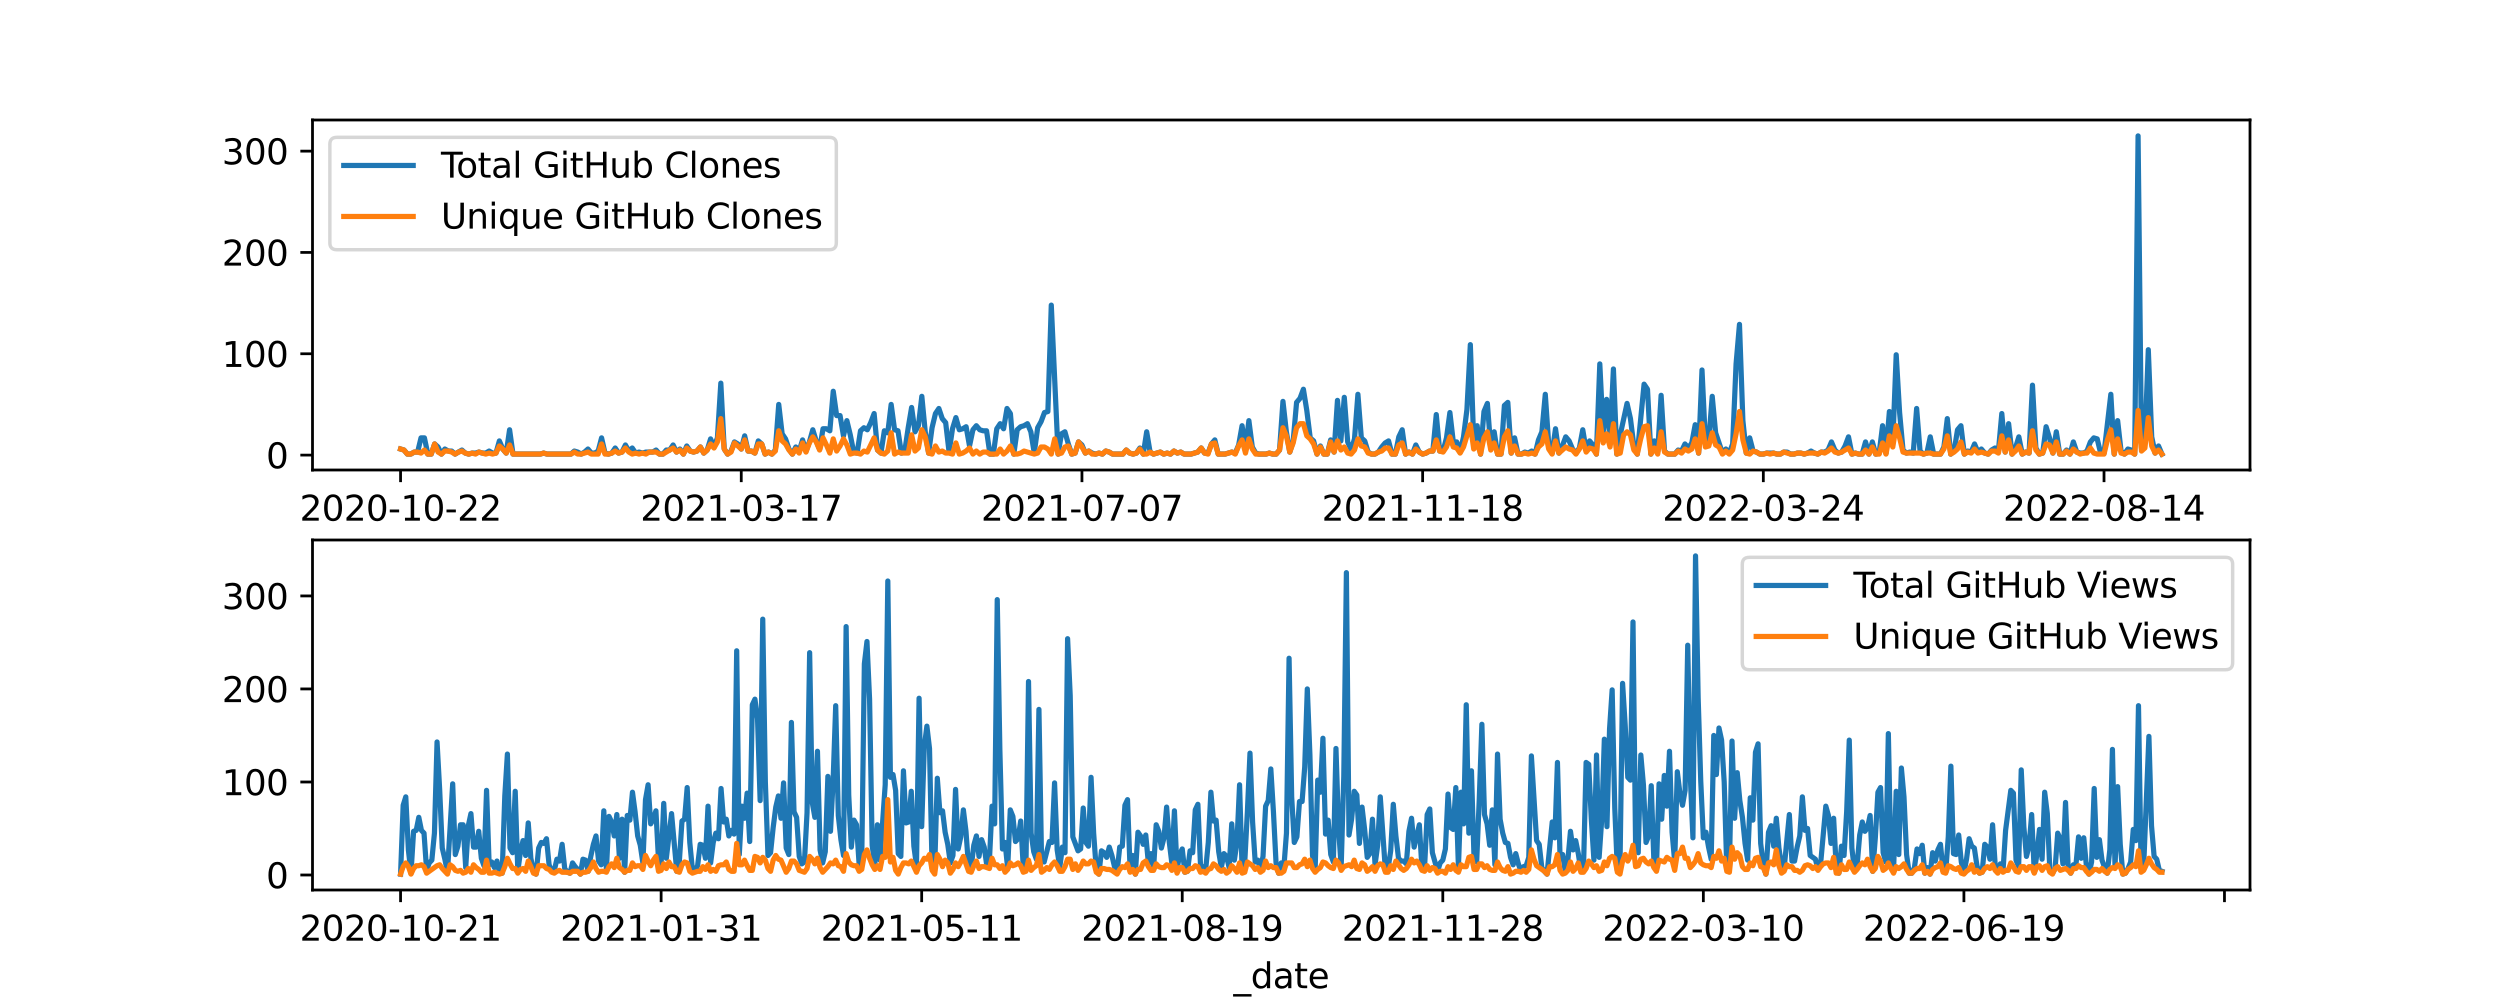 <?xml version="1.0" encoding="utf-8" standalone="no"?>
<!DOCTYPE svg PUBLIC "-//W3C//DTD SVG 1.1//EN"
  "http://www.w3.org/Graphics/SVG/1.1/DTD/svg11.dtd">
<svg xmlns:xlink="http://www.w3.org/1999/xlink" width="720pt" height="288pt" viewBox="0 0 720 288" xmlns="http://www.w3.org/2000/svg" version="1.1">
 <defs>
  <style type="text/css">*{stroke-linejoin: round; stroke-linecap: butt}</style>
 </defs>
 <g id="figure_1">
  <g id="patch_1">
   <path d="M 0 288 
L 720 288 
L 720 0 
L 0 0 
z
" style="fill: #ffffff"/>
  </g>
  <g id="axes_1">
   <g id="patch_2">
    <path d="M 90 135.36 
L 648 135.36 
L 648 34.56 
L 90 34.56 
z
" style="fill: #ffffff"/>
   </g>
   <g id="matplotlib.axis_1">
    <g id="xtick_1">
     <g id="line2d_1">
      <defs>
       <path id="meac1af5df5" d="M 0 0 
L 0 3.5 
" style="stroke: #000000; stroke-width: 0.8"/>
      </defs>
      <g>
       <use xlink:href="#meac1af5df5" x="115.364" y="135.36" style="stroke: #000000; stroke-width: 0.8"/>
      </g>
     </g>
     <g id="text_1">
      <!-- 2020-10-22 -->
      <g transform="translate(86.306 149.958)scale(0.1 -0.1)">
       <defs>
        <path id="DejaVuSans-32" d="M 1228 531 
L 3431 531 
L 3431 0 
L 469 0 
L 469 531 
Q 828 903 1448 1529 
Q 2069 2156 2228 2338 
Q 2531 2678 2651 2914 
Q 2772 3150 2772 3378 
Q 2772 3750 2511 3984 
Q 2250 4219 1831 4219 
Q 1534 4219 1204 4116 
Q 875 4013 500 3803 
L 500 4441 
Q 881 4594 1212 4672 
Q 1544 4750 1819 4750 
Q 2544 4750 2975 4387 
Q 3406 4025 3406 3419 
Q 3406 3131 3298 2873 
Q 3191 2616 2906 2266 
Q 2828 2175 2409 1742 
Q 1991 1309 1228 531 
z
" transform="scale(0.016)"/>
        <path id="DejaVuSans-30" d="M 2034 4250 
Q 1547 4250 1301 3770 
Q 1056 3291 1056 2328 
Q 1056 1369 1301 889 
Q 1547 409 2034 409 
Q 2525 409 2770 889 
Q 3016 1369 3016 2328 
Q 3016 3291 2770 3770 
Q 2525 4250 2034 4250 
z
M 2034 4750 
Q 2819 4750 3233 4129 
Q 3647 3509 3647 2328 
Q 3647 1150 3233 529 
Q 2819 -91 2034 -91 
Q 1250 -91 836 529 
Q 422 1150 422 2328 
Q 422 3509 836 4129 
Q 1250 4750 2034 4750 
z
" transform="scale(0.016)"/>
        <path id="DejaVuSans-2d" d="M 313 2009 
L 1997 2009 
L 1997 1497 
L 313 1497 
L 313 2009 
z
" transform="scale(0.016)"/>
        <path id="DejaVuSans-31" d="M 794 531 
L 1825 531 
L 1825 4091 
L 703 3866 
L 703 4441 
L 1819 4666 
L 2450 4666 
L 2450 531 
L 3481 531 
L 3481 0 
L 794 0 
L 794 531 
z
" transform="scale(0.016)"/>
       </defs>
       <use xlink:href="#DejaVuSans-32"/>
       <use xlink:href="#DejaVuSans-30" x="63.623"/>
       <use xlink:href="#DejaVuSans-32" x="127.246"/>
       <use xlink:href="#DejaVuSans-30" x="190.869"/>
       <use xlink:href="#DejaVuSans-2d" x="254.492"/>
       <use xlink:href="#DejaVuSans-31" x="290.576"/>
       <use xlink:href="#DejaVuSans-30" x="354.199"/>
       <use xlink:href="#DejaVuSans-2d" x="417.822"/>
       <use xlink:href="#DejaVuSans-32" x="453.906"/>
       <use xlink:href="#DejaVuSans-32" x="517.529"/>
      </g>
     </g>
    </g>
    <g id="xtick_2">
     <g id="line2d_2">
      <g>
       <use xlink:href="#meac1af5df5" x="213.482" y="135.36" style="stroke: #000000; stroke-width: 0.8"/>
      </g>
     </g>
     <g id="text_2">
      <!-- 2021-03-17 -->
      <g transform="translate(184.424 149.958)scale(0.1 -0.1)">
       <defs>
        <path id="DejaVuSans-33" d="M 2597 2516 
Q 3050 2419 3304 2112 
Q 3559 1806 3559 1356 
Q 3559 666 3084 287 
Q 2609 -91 1734 -91 
Q 1441 -91 1130 -33 
Q 819 25 488 141 
L 488 750 
Q 750 597 1062 519 
Q 1375 441 1716 441 
Q 2309 441 2620 675 
Q 2931 909 2931 1356 
Q 2931 1769 2642 2001 
Q 2353 2234 1838 2234 
L 1294 2234 
L 1294 2753 
L 1863 2753 
Q 2328 2753 2575 2939 
Q 2822 3125 2822 3475 
Q 2822 3834 2567 4026 
Q 2313 4219 1838 4219 
Q 1578 4219 1281 4162 
Q 984 4106 628 3988 
L 628 4550 
Q 988 4650 1302 4700 
Q 1616 4750 1894 4750 
Q 2613 4750 3031 4423 
Q 3450 4097 3450 3541 
Q 3450 3153 3228 2886 
Q 3006 2619 2597 2516 
z
" transform="scale(0.016)"/>
        <path id="DejaVuSans-37" d="M 525 4666 
L 3525 4666 
L 3525 4397 
L 1831 0 
L 1172 0 
L 2766 4134 
L 525 4134 
L 525 4666 
z
" transform="scale(0.016)"/>
       </defs>
       <use xlink:href="#DejaVuSans-32"/>
       <use xlink:href="#DejaVuSans-30" x="63.623"/>
       <use xlink:href="#DejaVuSans-32" x="127.246"/>
       <use xlink:href="#DejaVuSans-31" x="190.869"/>
       <use xlink:href="#DejaVuSans-2d" x="254.492"/>
       <use xlink:href="#DejaVuSans-30" x="290.576"/>
       <use xlink:href="#DejaVuSans-33" x="354.199"/>
       <use xlink:href="#DejaVuSans-2d" x="417.822"/>
       <use xlink:href="#DejaVuSans-31" x="453.906"/>
       <use xlink:href="#DejaVuSans-37" x="517.529"/>
      </g>
     </g>
    </g>
    <g id="xtick_3">
     <g id="line2d_3">
      <g>
       <use xlink:href="#meac1af5df5" x="311.601" y="135.36" style="stroke: #000000; stroke-width: 0.8"/>
      </g>
     </g>
     <g id="text_3">
      <!-- 2021-07-07 -->
      <g transform="translate(282.543 149.958)scale(0.1 -0.1)">
       <use xlink:href="#DejaVuSans-32"/>
       <use xlink:href="#DejaVuSans-30" x="63.623"/>
       <use xlink:href="#DejaVuSans-32" x="127.246"/>
       <use xlink:href="#DejaVuSans-31" x="190.869"/>
       <use xlink:href="#DejaVuSans-2d" x="254.492"/>
       <use xlink:href="#DejaVuSans-30" x="290.576"/>
       <use xlink:href="#DejaVuSans-37" x="354.199"/>
       <use xlink:href="#DejaVuSans-2d" x="417.822"/>
       <use xlink:href="#DejaVuSans-30" x="453.906"/>
       <use xlink:href="#DejaVuSans-37" x="517.529"/>
      </g>
     </g>
    </g>
    <g id="xtick_4">
     <g id="line2d_4">
      <g>
       <use xlink:href="#meac1af5df5" x="409.719" y="135.36" style="stroke: #000000; stroke-width: 0.8"/>
      </g>
     </g>
     <g id="text_4">
      <!-- 2021-11-18 -->
      <g transform="translate(380.661 149.958)scale(0.1 -0.1)">
       <defs>
        <path id="DejaVuSans-38" d="M 2034 2216 
Q 1584 2216 1326 1975 
Q 1069 1734 1069 1313 
Q 1069 891 1326 650 
Q 1584 409 2034 409 
Q 2484 409 2743 651 
Q 3003 894 3003 1313 
Q 3003 1734 2745 1975 
Q 2488 2216 2034 2216 
z
M 1403 2484 
Q 997 2584 770 2862 
Q 544 3141 544 3541 
Q 544 4100 942 4425 
Q 1341 4750 2034 4750 
Q 2731 4750 3128 4425 
Q 3525 4100 3525 3541 
Q 3525 3141 3298 2862 
Q 3072 2584 2669 2484 
Q 3125 2378 3379 2068 
Q 3634 1759 3634 1313 
Q 3634 634 3220 271 
Q 2806 -91 2034 -91 
Q 1263 -91 848 271 
Q 434 634 434 1313 
Q 434 1759 690 2068 
Q 947 2378 1403 2484 
z
M 1172 3481 
Q 1172 3119 1398 2916 
Q 1625 2713 2034 2713 
Q 2441 2713 2670 2916 
Q 2900 3119 2900 3481 
Q 2900 3844 2670 4047 
Q 2441 4250 2034 4250 
Q 1625 4250 1398 4047 
Q 1172 3844 1172 3481 
z
" transform="scale(0.016)"/>
       </defs>
       <use xlink:href="#DejaVuSans-32"/>
       <use xlink:href="#DejaVuSans-30" x="63.623"/>
       <use xlink:href="#DejaVuSans-32" x="127.246"/>
       <use xlink:href="#DejaVuSans-31" x="190.869"/>
       <use xlink:href="#DejaVuSans-2d" x="254.492"/>
       <use xlink:href="#DejaVuSans-31" x="290.576"/>
       <use xlink:href="#DejaVuSans-31" x="354.199"/>
       <use xlink:href="#DejaVuSans-2d" x="417.822"/>
       <use xlink:href="#DejaVuSans-31" x="453.906"/>
       <use xlink:href="#DejaVuSans-38" x="517.529"/>
      </g>
     </g>
    </g>
    <g id="xtick_5">
     <g id="line2d_5">
      <g>
       <use xlink:href="#meac1af5df5" x="507.838" y="135.36" style="stroke: #000000; stroke-width: 0.8"/>
      </g>
     </g>
     <g id="text_5">
      <!-- 2022-03-24 -->
      <g transform="translate(478.78 149.958)scale(0.1 -0.1)">
       <defs>
        <path id="DejaVuSans-34" d="M 2419 4116 
L 825 1625 
L 2419 1625 
L 2419 4116 
z
M 2253 4666 
L 3047 4666 
L 3047 1625 
L 3713 1625 
L 3713 1100 
L 3047 1100 
L 3047 0 
L 2419 0 
L 2419 1100 
L 313 1100 
L 313 1709 
L 2253 4666 
z
" transform="scale(0.016)"/>
       </defs>
       <use xlink:href="#DejaVuSans-32"/>
       <use xlink:href="#DejaVuSans-30" x="63.623"/>
       <use xlink:href="#DejaVuSans-32" x="127.246"/>
       <use xlink:href="#DejaVuSans-32" x="190.869"/>
       <use xlink:href="#DejaVuSans-2d" x="254.492"/>
       <use xlink:href="#DejaVuSans-30" x="290.576"/>
       <use xlink:href="#DejaVuSans-33" x="354.199"/>
       <use xlink:href="#DejaVuSans-2d" x="417.822"/>
       <use xlink:href="#DejaVuSans-32" x="453.906"/>
       <use xlink:href="#DejaVuSans-34" x="517.529"/>
      </g>
     </g>
    </g>
    <g id="xtick_6">
     <g id="line2d_6">
      <g>
       <use xlink:href="#meac1af5df5" x="605.956" y="135.36" style="stroke: #000000; stroke-width: 0.8"/>
      </g>
     </g>
     <g id="text_6">
      <!-- 2022-08-14 -->
      <g transform="translate(576.898 149.958)scale(0.1 -0.1)">
       <use xlink:href="#DejaVuSans-32"/>
       <use xlink:href="#DejaVuSans-30" x="63.623"/>
       <use xlink:href="#DejaVuSans-32" x="127.246"/>
       <use xlink:href="#DejaVuSans-32" x="190.869"/>
       <use xlink:href="#DejaVuSans-2d" x="254.492"/>
       <use xlink:href="#DejaVuSans-30" x="290.576"/>
       <use xlink:href="#DejaVuSans-38" x="354.199"/>
       <use xlink:href="#DejaVuSans-2d" x="417.822"/>
       <use xlink:href="#DejaVuSans-31" x="453.906"/>
       <use xlink:href="#DejaVuSans-34" x="517.529"/>
      </g>
     </g>
    </g>
    <g id="text_7">
     <!-- _date -->
     <g transform="translate(355.225 163.637)scale(0.1 -0.1)">
      <defs>
       <path id="DejaVuSans-5f" d="M 3263 -1063 
L 3263 -1509 
L -63 -1509 
L -63 -1063 
L 3263 -1063 
z
" transform="scale(0.016)"/>
       <path id="DejaVuSans-64" d="M 2906 2969 
L 2906 4863 
L 3481 4863 
L 3481 0 
L 2906 0 
L 2906 525 
Q 2725 213 2448 61 
Q 2172 -91 1784 -91 
Q 1150 -91 751 415 
Q 353 922 353 1747 
Q 353 2572 751 3078 
Q 1150 3584 1784 3584 
Q 2172 3584 2448 3432 
Q 2725 3281 2906 2969 
z
M 947 1747 
Q 947 1113 1208 752 
Q 1469 391 1925 391 
Q 2381 391 2643 752 
Q 2906 1113 2906 1747 
Q 2906 2381 2643 2742 
Q 2381 3103 1925 3103 
Q 1469 3103 1208 2742 
Q 947 2381 947 1747 
z
" transform="scale(0.016)"/>
       <path id="DejaVuSans-61" d="M 2194 1759 
Q 1497 1759 1228 1600 
Q 959 1441 959 1056 
Q 959 750 1161 570 
Q 1363 391 1709 391 
Q 2188 391 2477 730 
Q 2766 1069 2766 1631 
L 2766 1759 
L 2194 1759 
z
M 3341 1997 
L 3341 0 
L 2766 0 
L 2766 531 
Q 2569 213 2275 61 
Q 1981 -91 1556 -91 
Q 1019 -91 701 211 
Q 384 513 384 1019 
Q 384 1609 779 1909 
Q 1175 2209 1959 2209 
L 2766 2209 
L 2766 2266 
Q 2766 2663 2505 2880 
Q 2244 3097 1772 3097 
Q 1472 3097 1187 3025 
Q 903 2953 641 2809 
L 641 3341 
Q 956 3463 1253 3523 
Q 1550 3584 1831 3584 
Q 2591 3584 2966 3190 
Q 3341 2797 3341 1997 
z
" transform="scale(0.016)"/>
       <path id="DejaVuSans-74" d="M 1172 4494 
L 1172 3500 
L 2356 3500 
L 2356 3053 
L 1172 3053 
L 1172 1153 
Q 1172 725 1289 603 
Q 1406 481 1766 481 
L 2356 481 
L 2356 0 
L 1766 0 
Q 1100 0 847 248 
Q 594 497 594 1153 
L 594 3053 
L 172 3053 
L 172 3500 
L 594 3500 
L 594 4494 
L 1172 4494 
z
" transform="scale(0.016)"/>
       <path id="DejaVuSans-65" d="M 3597 1894 
L 3597 1613 
L 953 1613 
Q 991 1019 1311 708 
Q 1631 397 2203 397 
Q 2534 397 2845 478 
Q 3156 559 3463 722 
L 3463 178 
Q 3153 47 2828 -22 
Q 2503 -91 2169 -91 
Q 1331 -91 842 396 
Q 353 884 353 1716 
Q 353 2575 817 3079 
Q 1281 3584 2069 3584 
Q 2775 3584 3186 3129 
Q 3597 2675 3597 1894 
z
M 3022 2063 
Q 3016 2534 2758 2815 
Q 2500 3097 2075 3097 
Q 1594 3097 1305 2825 
Q 1016 2553 972 2059 
L 3022 2063 
z
" transform="scale(0.016)"/>
      </defs>
      <use xlink:href="#DejaVuSans-5f"/>
      <use xlink:href="#DejaVuSans-64" x="50"/>
      <use xlink:href="#DejaVuSans-61" x="113.477"/>
      <use xlink:href="#DejaVuSans-74" x="174.756"/>
      <use xlink:href="#DejaVuSans-65" x="213.965"/>
     </g>
    </g>
   </g>
   <g id="matplotlib.axis_2">
    <g id="ytick_1">
     <g id="line2d_7">
      <defs>
       <path id="m0afe4c3d36" d="M 0 0 
L -3.5 0 
" style="stroke: #000000; stroke-width: 0.8"/>
      </defs>
      <g>
       <use xlink:href="#m0afe4c3d36" x="90" y="131.07" style="stroke: #000000; stroke-width: 0.8"/>
      </g>
     </g>
     <g id="text_8">
      <!-- 0 -->
      <g transform="translate(76.638 134.869)scale(0.1 -0.1)">
       <use xlink:href="#DejaVuSans-30"/>
      </g>
     </g>
    </g>
    <g id="ytick_2">
     <g id="line2d_8">
      <g>
       <use xlink:href="#m0afe4c3d36" x="90" y="101.886" style="stroke: #000000; stroke-width: 0.8"/>
      </g>
     </g>
     <g id="text_9">
      <!-- 100 -->
      <g transform="translate(63.913 105.686)scale(0.1 -0.1)">
       <use xlink:href="#DejaVuSans-31"/>
       <use xlink:href="#DejaVuSans-30" x="63.623"/>
       <use xlink:href="#DejaVuSans-30" x="127.246"/>
      </g>
     </g>
    </g>
    <g id="ytick_3">
     <g id="line2d_9">
      <g>
       <use xlink:href="#m0afe4c3d36" x="90" y="72.703" style="stroke: #000000; stroke-width: 0.8"/>
      </g>
     </g>
     <g id="text_10">
      <!-- 200 -->
      <g transform="translate(63.913 76.502)scale(0.1 -0.1)">
       <use xlink:href="#DejaVuSans-32"/>
       <use xlink:href="#DejaVuSans-30" x="63.623"/>
       <use xlink:href="#DejaVuSans-30" x="127.246"/>
      </g>
     </g>
    </g>
    <g id="ytick_4">
     <g id="line2d_10">
      <g>
       <use xlink:href="#m0afe4c3d36" x="90" y="43.519" style="stroke: #000000; stroke-width: 0.8"/>
      </g>
     </g>
     <g id="text_11">
      <!-- 300 -->
      <g transform="translate(63.913 47.319)scale(0.1 -0.1)">
       <use xlink:href="#DejaVuSans-33"/>
       <use xlink:href="#DejaVuSans-30" x="63.623"/>
       <use xlink:href="#DejaVuSans-30" x="127.246"/>
      </g>
     </g>
    </g>
   </g>
   <g id="line2d_11">
    <path d="M 115.364 129.319 
L 116.345 129.611 
L 117.326 130.778 
L 118.307 130.778 
L 119.288 130.195 
L 120.27 130.195 
L 121.251 126.109 
L 122.232 126.109 
L 123.213 130.778 
L 124.194 130.778 
L 125.175 127.86 
L 126.157 128.735 
L 127.138 130.778 
L 128.119 129.319 
L 129.1 129.903 
L 130.081 129.903 
L 131.063 130.778 
L 133.025 129.611 
L 134.006 130.486 
L 134.987 130.778 
L 135.969 130.486 
L 136.95 130.486 
L 137.931 130.195 
L 138.912 130.486 
L 139.893 130.486 
L 140.874 129.903 
L 141.856 130.486 
L 142.837 130.486 
L 143.818 126.984 
L 144.799 129.319 
L 145.78 130.486 
L 146.762 123.774 
L 147.743 130.778 
L 155.592 130.778 
L 156.573 130.486 
L 157.555 130.778 
L 164.423 130.778 
L 165.404 129.903 
L 166.385 130.195 
L 167.366 130.778 
L 168.348 130.195 
L 169.329 129.319 
L 170.31 130.486 
L 171.291 130.486 
L 172.272 129.903 
L 173.254 126.109 
L 174.235 130.486 
L 175.216 130.778 
L 176.197 130.486 
L 177.178 129.027 
L 178.159 130.486 
L 179.141 130.195 
L 180.122 128.152 
L 181.103 129.903 
L 182.084 129.027 
L 183.065 130.486 
L 184.047 130.195 
L 185.028 130.486 
L 186.009 130.195 
L 187.971 130.195 
L 188.953 129.611 
L 189.934 130.778 
L 190.915 130.778 
L 191.896 129.611 
L 192.877 129.611 
L 193.858 128.152 
L 194.84 130.195 
L 195.821 129.319 
L 196.802 130.778 
L 197.783 128.443 
L 198.764 129.903 
L 199.746 130.195 
L 200.727 129.903 
L 201.708 128.735 
L 202.689 130.486 
L 203.67 129.611 
L 204.651 126.401 
L 205.633 128.735 
L 206.614 126.109 
L 207.595 110.35 
L 208.576 129.319 
L 209.557 130.778 
L 210.539 129.903 
L 211.52 127.276 
L 212.501 127.86 
L 213.482 129.319 
L 214.463 125.525 
L 215.445 129.903 
L 216.426 129.903 
L 217.407 130.486 
L 218.388 126.984 
L 219.369 127.86 
L 220.35 130.778 
L 221.332 130.195 
L 222.313 130.778 
L 223.294 129.611 
L 224.275 116.478 
L 225.256 124.941 
L 226.238 126.401 
L 227.219 129.319 
L 228.2 130.778 
L 229.181 128.735 
L 230.162 129.903 
L 231.143 126.692 
L 232.125 129.903 
L 233.106 127.276 
L 234.087 123.774 
L 235.068 126.984 
L 236.049 129.319 
L 237.031 123.482 
L 238.012 123.482 
L 238.993 124.066 
L 239.974 112.684 
L 240.955 119.688 
L 241.937 119.688 
L 242.918 125.525 
L 243.899 121.148 
L 244.88 125.233 
L 245.861 130.195 
L 246.842 130.486 
L 247.824 124.066 
L 248.805 123.19 
L 249.786 123.774 
L 250.767 121.731 
L 251.748 119.105 
L 252.73 129.611 
L 253.711 130.486 
L 254.692 124.066 
L 255.673 124.65 
L 256.654 116.478 
L 257.635 123.774 
L 258.617 124.066 
L 259.598 130.486 
L 260.579 129.903 
L 261.56 123.19 
L 262.541 117.354 
L 263.523 124.358 
L 264.504 122.607 
L 265.485 114.144 
L 266.466 124.358 
L 267.447 130.486 
L 268.429 123.19 
L 269.41 119.105 
L 270.391 117.646 
L 271.372 120.564 
L 272.353 121.731 
L 273.334 130.195 
L 274.316 123.482 
L 275.297 120.272 
L 276.278 123.774 
L 277.259 123.482 
L 278.24 122.899 
L 279.222 128.443 
L 280.203 123.774 
L 281.184 122.607 
L 282.165 123.774 
L 283.146 124.066 
L 284.127 124.066 
L 285.109 130.778 
L 286.09 130.778 
L 287.071 123.482 
L 288.052 122.023 
L 289.033 123.482 
L 290.015 117.646 
L 290.996 119.105 
L 291.977 130.778 
L 292.958 123.774 
L 293.939 122.899 
L 294.921 122.607 
L 295.902 122.023 
L 296.883 124.358 
L 297.864 130.486 
L 298.845 123.19 
L 299.826 121.439 
L 300.808 118.813 
L 301.789 118.521 
L 302.77 87.878 
L 304.732 130.778 
L 305.714 124.941 
L 306.695 124.358 
L 307.676 127.86 
L 308.657 130.778 
L 309.638 130.486 
L 310.619 127.276 
L 311.601 128.152 
L 312.582 130.486 
L 313.563 129.903 
L 314.544 130.486 
L 315.525 130.778 
L 316.507 130.486 
L 317.488 130.778 
L 318.469 129.903 
L 319.45 130.195 
L 320.431 130.778 
L 323.375 130.778 
L 324.356 129.611 
L 325.337 130.486 
L 326.318 130.778 
L 327.3 130.486 
L 328.281 129.027 
L 329.262 130.778 
L 330.243 124.358 
L 331.224 130.195 
L 332.206 130.778 
L 334.168 130.195 
L 335.149 130.778 
L 336.13 130.486 
L 337.111 130.778 
L 338.093 129.903 
L 339.074 130.486 
L 340.055 130.195 
L 341.036 130.778 
L 342.999 130.778 
L 344.961 130.195 
L 345.942 129.027 
L 346.923 130.486 
L 347.905 130.486 
L 348.886 127.86 
L 349.867 126.692 
L 350.848 130.778 
L 352.81 130.778 
L 354.773 130.195 
L 355.754 130.486 
L 356.735 128.152 
L 357.716 122.607 
L 358.698 129.319 
L 359.679 121.148 
L 360.66 128.735 
L 361.641 130.486 
L 362.622 130.778 
L 364.585 130.778 
L 365.566 130.486 
L 366.547 130.778 
L 367.528 130.778 
L 368.509 129.611 
L 369.491 115.603 
L 370.472 124.358 
L 371.453 130.195 
L 372.434 126.984 
L 373.415 115.895 
L 374.397 114.727 
L 375.378 112.101 
L 376.359 118.229 
L 377.34 126.109 
L 378.321 126.984 
L 379.302 130.778 
L 380.284 128.443 
L 381.265 130.778 
L 382.246 130.778 
L 383.227 126.692 
L 384.208 130.195 
L 385.19 115.311 
L 386.171 126.984 
L 387.152 114.435 
L 388.133 127.276 
L 389.114 129.611 
L 390.095 126.401 
L 391.077 113.56 
L 392.058 126.109 
L 393.039 126.984 
L 394.02 130.195 
L 395.001 130.778 
L 395.983 130.778 
L 396.964 130.195 
L 397.945 128.735 
L 398.926 127.568 
L 399.907 126.984 
L 400.889 130.778 
L 401.87 130.778 
L 402.851 125.817 
L 403.832 123.774 
L 404.813 130.778 
L 405.794 130.195 
L 406.776 130.778 
L 407.757 128.152 
L 408.738 130.195 
L 409.719 130.778 
L 410.7 130.486 
L 411.682 129.903 
L 412.663 129.903 
L 413.644 119.397 
L 414.625 129.903 
L 415.606 129.903 
L 416.587 126.109 
L 417.569 118.813 
L 418.55 127.276 
L 419.531 127.276 
L 420.512 130.195 
L 421.493 125.817 
L 422.475 117.937 
L 423.456 99.26 
L 424.437 127.276 
L 425.418 122.607 
L 426.399 130.778 
L 427.381 118.521 
L 428.362 116.186 
L 429.343 129.027 
L 430.324 124.358 
L 431.305 130.778 
L 432.286 130.778 
L 433.268 116.77 
L 434.249 115.895 
L 435.23 130.486 
L 436.211 126.109 
L 437.192 130.778 
L 438.174 130.778 
L 439.155 130.195 
L 440.136 130.486 
L 441.117 129.903 
L 442.098 130.778 
L 443.079 126.692 
L 444.061 124.358 
L 445.042 113.56 
L 446.023 127.86 
L 447.004 130.486 
L 447.985 123.482 
L 448.967 130.486 
L 449.948 128.443 
L 450.929 125.817 
L 451.91 126.984 
L 452.891 129.319 
L 453.873 130.486 
L 454.854 129.027 
L 455.835 123.774 
L 456.816 129.611 
L 457.797 126.984 
L 458.778 128.152 
L 459.76 130.778 
L 460.741 104.805 
L 461.722 124.65 
L 462.703 115.019 
L 463.684 126.692 
L 464.666 106.264 
L 465.647 130.778 
L 466.628 125.233 
L 468.59 116.186 
L 469.571 120.564 
L 470.553 128.443 
L 471.534 130.778 
L 473.496 110.642 
L 474.477 112.101 
L 475.459 130.778 
L 476.44 126.984 
L 477.421 129.903 
L 478.402 113.852 
L 479.383 129.903 
L 480.365 130.778 
L 482.327 130.778 
L 483.308 129.611 
L 484.289 129.903 
L 485.27 127.86 
L 486.252 129.027 
L 487.233 127.568 
L 488.214 122.315 
L 489.195 130.486 
L 490.176 106.556 
L 491.158 127.276 
L 492.139 126.692 
L 493.12 114.144 
L 494.101 124.65 
L 496.063 130.486 
L 497.045 129.319 
L 498.026 130.486 
L 499.007 127.86 
L 499.988 104.805 
L 500.969 93.423 
L 501.951 121.148 
L 502.932 130.486 
L 503.913 126.109 
L 504.894 129.903 
L 505.875 130.195 
L 506.857 130.778 
L 507.838 130.778 
L 508.819 130.486 
L 510.781 130.486 
L 511.762 130.778 
L 512.744 130.778 
L 513.725 130.195 
L 514.706 130.195 
L 515.687 130.778 
L 516.668 130.778 
L 517.65 130.486 
L 518.631 130.486 
L 519.612 130.778 
L 520.593 130.486 
L 521.574 129.903 
L 522.555 130.486 
L 523.537 130.778 
L 524.518 130.195 
L 525.499 130.195 
L 526.48 129.611 
L 527.461 127.276 
L 528.443 129.611 
L 529.424 130.486 
L 530.405 130.195 
L 531.386 128.443 
L 532.367 125.817 
L 533.349 130.778 
L 534.33 130.486 
L 535.311 130.778 
L 536.292 130.778 
L 537.273 127.276 
L 538.254 130.778 
L 539.236 127.276 
L 540.217 130.778 
L 541.198 130.486 
L 542.179 122.607 
L 543.16 130.486 
L 544.142 118.521 
L 545.123 127.568 
L 546.104 102.178 
L 547.085 118.813 
L 548.066 129.611 
L 549.047 130.486 
L 550.029 130.195 
L 551.01 130.486 
L 551.991 117.646 
L 552.972 129.903 
L 553.953 130.778 
L 554.935 130.486 
L 555.916 125.817 
L 556.897 130.778 
L 558.859 130.778 
L 559.841 128.735 
L 560.822 120.564 
L 561.803 130.778 
L 562.784 129.903 
L 563.765 123.774 
L 564.746 122.607 
L 565.728 130.778 
L 566.709 129.903 
L 567.69 130.195 
L 568.671 127.86 
L 569.652 130.195 
L 570.634 129.319 
L 571.615 130.486 
L 572.596 130.778 
L 573.577 129.611 
L 574.558 129.027 
L 575.539 129.903 
L 576.521 119.105 
L 577.502 130.195 
L 578.483 122.023 
L 579.464 130.778 
L 580.445 129.027 
L 581.427 125.817 
L 582.408 130.778 
L 583.389 130.195 
L 584.37 130.486 
L 585.351 110.933 
L 586.333 129.027 
L 587.314 130.778 
L 588.295 130.486 
L 589.276 122.899 
L 590.257 126.109 
L 591.238 130.486 
L 592.22 124.358 
L 593.201 130.778 
L 594.182 130.778 
L 595.163 129.611 
L 596.144 130.778 
L 597.126 127.276 
L 598.107 130.195 
L 599.088 130.486 
L 600.069 130.486 
L 601.05 129.903 
L 602.031 127.276 
L 603.013 126.109 
L 603.994 126.401 
L 604.975 130.486 
L 605.956 130.486 
L 607.919 113.56 
L 608.9 130.778 
L 609.881 121.148 
L 610.862 129.903 
L 611.843 130.778 
L 612.825 129.319 
L 613.806 129.611 
L 614.787 130.778 
L 615.768 39.142 
L 616.749 129.027 
L 617.73 126.984 
L 618.712 100.719 
L 619.693 125.817 
L 620.674 130.486 
L 621.655 128.443 
L 622.636 130.778 
L 622.636 130.778 
" clip-path="url(#p4f3e87b386)" style="fill: none; stroke: #1f77b4; stroke-width: 1.5; stroke-linecap: square"/>
   </g>
   <g id="line2d_12">
    <path d="M 115.364 129.319 
L 116.345 129.611 
L 117.326 130.778 
L 118.307 130.778 
L 119.288 130.195 
L 120.27 130.195 
L 121.251 130.486 
L 122.232 129.611 
L 123.213 130.778 
L 124.194 130.778 
L 125.175 127.86 
L 126.157 130.195 
L 127.138 130.778 
L 128.119 129.903 
L 129.1 129.903 
L 130.081 130.195 
L 131.063 130.778 
L 132.044 130.195 
L 133.025 129.903 
L 134.006 130.486 
L 134.987 130.778 
L 135.969 130.486 
L 136.95 130.778 
L 137.931 130.195 
L 139.893 130.778 
L 140.874 130.486 
L 141.856 130.778 
L 142.837 130.486 
L 143.818 128.443 
L 144.799 129.319 
L 145.78 130.486 
L 146.762 128.152 
L 147.743 130.778 
L 155.592 130.778 
L 156.573 130.486 
L 157.555 130.778 
L 164.423 130.778 
L 165.404 130.195 
L 166.385 130.778 
L 167.366 130.778 
L 169.329 130.195 
L 170.31 130.778 
L 172.272 130.778 
L 173.254 127.86 
L 174.235 130.778 
L 175.216 130.778 
L 176.197 130.486 
L 177.178 129.903 
L 178.159 130.486 
L 179.141 130.195 
L 180.122 129.027 
L 181.103 130.195 
L 182.084 130.778 
L 183.065 130.486 
L 184.047 130.778 
L 185.028 130.486 
L 186.009 130.778 
L 186.99 130.195 
L 188.953 130.195 
L 189.934 130.778 
L 190.915 130.778 
L 193.858 129.027 
L 194.84 130.195 
L 195.821 129.611 
L 196.802 130.778 
L 197.783 129.027 
L 198.764 129.903 
L 199.746 130.195 
L 200.727 129.903 
L 201.708 128.735 
L 202.689 130.486 
L 203.67 129.611 
L 204.651 127.86 
L 205.633 129.027 
L 206.614 127.276 
L 207.595 120.564 
L 208.576 129.319 
L 209.557 130.778 
L 210.539 130.195 
L 211.52 127.568 
L 213.482 129.319 
L 214.463 126.692 
L 215.445 129.903 
L 216.426 129.903 
L 217.407 130.486 
L 218.388 127.86 
L 219.369 127.86 
L 220.35 130.778 
L 221.332 130.195 
L 222.313 130.778 
L 223.294 129.903 
L 224.275 124.066 
L 225.256 126.984 
L 226.238 127.86 
L 227.219 129.611 
L 228.2 130.778 
L 229.181 129.319 
L 230.162 130.486 
L 231.143 127.568 
L 232.125 130.195 
L 233.106 127.568 
L 234.087 125.817 
L 235.068 127.276 
L 236.049 129.611 
L 237.031 126.109 
L 238.012 128.152 
L 238.993 130.486 
L 239.974 126.401 
L 240.955 129.903 
L 241.937 128.443 
L 242.918 126.401 
L 243.899 128.152 
L 244.88 130.778 
L 245.861 130.486 
L 246.842 130.486 
L 247.824 130.778 
L 248.805 129.903 
L 249.786 130.195 
L 251.748 126.109 
L 252.73 129.611 
L 253.711 130.486 
L 254.692 130.778 
L 255.673 129.903 
L 256.654 124.65 
L 257.635 130.778 
L 258.617 130.195 
L 259.598 130.486 
L 261.56 130.486 
L 262.541 125.233 
L 263.523 129.903 
L 264.504 129.027 
L 265.485 123.774 
L 266.466 125.817 
L 267.447 130.486 
L 268.429 130.778 
L 269.41 128.443 
L 270.391 130.195 
L 271.372 129.903 
L 272.353 130.486 
L 273.334 130.486 
L 274.316 130.778 
L 275.297 127.568 
L 276.278 130.778 
L 277.259 130.486 
L 278.24 129.903 
L 279.222 129.027 
L 280.203 130.778 
L 281.184 129.903 
L 282.165 130.778 
L 283.146 130.195 
L 284.127 130.195 
L 285.109 130.778 
L 287.071 130.778 
L 288.052 129.319 
L 289.033 130.778 
L 290.015 129.903 
L 290.996 128.443 
L 291.977 130.778 
L 292.958 130.778 
L 293.939 130.486 
L 294.921 129.903 
L 297.864 130.778 
L 298.845 130.486 
L 299.826 128.735 
L 300.808 128.735 
L 301.789 129.319 
L 302.77 130.778 
L 303.751 126.401 
L 304.732 130.778 
L 305.714 130.486 
L 306.695 128.735 
L 307.676 128.443 
L 308.657 130.778 
L 309.638 130.486 
L 310.619 127.276 
L 311.601 128.735 
L 312.582 130.486 
L 313.563 129.903 
L 314.544 130.778 
L 315.525 130.778 
L 316.507 130.486 
L 317.488 130.778 
L 318.469 129.903 
L 319.45 130.195 
L 320.431 130.778 
L 323.375 130.778 
L 324.356 129.611 
L 325.337 130.486 
L 326.318 130.778 
L 327.3 130.486 
L 328.281 129.319 
L 329.262 130.778 
L 330.243 130.778 
L 331.224 130.195 
L 332.206 130.778 
L 334.168 130.195 
L 335.149 130.778 
L 336.13 130.486 
L 337.111 130.778 
L 338.093 129.903 
L 339.074 130.486 
L 340.055 130.195 
L 341.036 130.778 
L 342.999 130.778 
L 344.961 130.195 
L 345.942 129.027 
L 346.923 130.486 
L 347.905 130.778 
L 348.886 127.86 
L 349.867 127.568 
L 350.848 130.778 
L 352.81 130.778 
L 354.773 130.195 
L 355.754 130.778 
L 356.735 128.443 
L 357.716 126.692 
L 358.698 130.486 
L 359.679 126.401 
L 360.66 129.319 
L 361.641 130.778 
L 364.585 130.778 
L 365.566 130.486 
L 366.547 130.778 
L 367.528 130.778 
L 368.509 129.611 
L 369.491 123.19 
L 370.472 125.525 
L 371.453 130.195 
L 372.434 127.568 
L 373.415 123.19 
L 374.397 122.023 
L 375.378 122.023 
L 376.359 125.525 
L 377.34 126.401 
L 378.321 127.86 
L 379.302 130.778 
L 380.284 128.735 
L 381.265 130.778 
L 382.246 130.778 
L 383.227 127.276 
L 384.208 130.195 
L 385.19 126.984 
L 386.171 129.611 
L 387.152 128.735 
L 388.133 130.486 
L 389.114 130.778 
L 390.095 129.611 
L 391.077 126.401 
L 392.058 128.443 
L 393.039 128.735 
L 394.02 130.486 
L 395.001 130.778 
L 395.983 130.778 
L 396.964 130.195 
L 397.945 129.903 
L 398.926 129.027 
L 399.907 129.027 
L 400.889 130.778 
L 401.87 130.778 
L 402.851 128.152 
L 403.832 127.568 
L 404.813 130.778 
L 405.794 130.195 
L 406.776 130.778 
L 407.757 129.319 
L 408.738 130.195 
L 409.719 130.778 
L 410.7 130.486 
L 411.682 129.903 
L 412.663 129.903 
L 413.644 126.692 
L 414.625 129.903 
L 415.606 130.195 
L 416.587 128.735 
L 417.569 125.817 
L 418.55 128.735 
L 419.531 129.027 
L 420.512 130.486 
L 421.493 128.735 
L 423.456 122.315 
L 424.437 129.319 
L 425.418 127.568 
L 426.399 130.778 
L 427.381 126.109 
L 428.362 124.358 
L 429.343 129.611 
L 430.324 127.568 
L 431.305 130.778 
L 432.286 130.778 
L 433.268 125.817 
L 434.249 124.066 
L 435.23 130.486 
L 436.211 128.443 
L 437.192 130.778 
L 438.174 130.778 
L 439.155 130.486 
L 440.136 130.778 
L 441.117 130.486 
L 442.098 130.778 
L 443.079 128.735 
L 444.061 127.86 
L 445.042 124.358 
L 446.023 129.319 
L 447.004 130.778 
L 447.985 126.984 
L 448.967 130.486 
L 450.929 128.735 
L 451.91 129.319 
L 452.891 129.611 
L 453.873 130.778 
L 454.854 129.319 
L 455.835 126.984 
L 456.816 130.195 
L 457.797 129.027 
L 458.778 129.319 
L 459.76 130.778 
L 460.741 121.148 
L 461.722 127.568 
L 462.703 124.941 
L 463.684 128.735 
L 464.666 122.023 
L 465.647 130.778 
L 466.628 130.486 
L 467.609 125.233 
L 468.59 124.358 
L 469.571 125.233 
L 470.553 129.611 
L 471.534 130.778 
L 472.515 126.401 
L 473.496 122.899 
L 474.477 122.607 
L 475.459 130.778 
L 476.44 129.027 
L 477.421 130.778 
L 478.402 124.358 
L 479.383 130.195 
L 480.365 130.778 
L 482.327 130.778 
L 483.308 129.903 
L 484.289 130.486 
L 485.27 129.319 
L 486.252 129.903 
L 487.233 129.319 
L 488.214 126.401 
L 489.195 130.486 
L 490.176 122.023 
L 491.158 128.735 
L 492.139 128.443 
L 493.12 124.65 
L 494.101 128.152 
L 495.082 128.735 
L 496.063 130.778 
L 497.045 129.903 
L 498.026 130.778 
L 499.007 129.611 
L 499.988 124.941 
L 500.969 118.521 
L 501.951 126.692 
L 502.932 130.486 
L 503.913 130.778 
L 504.894 129.903 
L 505.875 130.195 
L 506.857 130.778 
L 507.838 130.778 
L 508.819 130.486 
L 509.8 130.778 
L 510.781 130.486 
L 511.762 130.778 
L 512.744 130.778 
L 513.725 130.195 
L 515.687 130.778 
L 516.668 130.778 
L 517.65 130.486 
L 518.631 130.486 
L 519.612 130.778 
L 520.593 130.486 
L 522.555 130.486 
L 523.537 130.778 
L 524.518 130.195 
L 525.499 130.486 
L 526.48 129.903 
L 527.461 129.027 
L 528.443 130.195 
L 529.424 130.486 
L 530.405 130.195 
L 532.367 129.027 
L 533.349 130.778 
L 534.33 130.486 
L 535.311 130.778 
L 536.292 130.778 
L 537.273 129.611 
L 538.254 130.778 
L 539.236 128.735 
L 540.217 130.778 
L 541.198 130.778 
L 542.179 127.568 
L 543.16 130.778 
L 544.142 125.525 
L 545.123 128.735 
L 546.104 122.607 
L 547.085 126.109 
L 548.066 130.195 
L 549.047 130.486 
L 552.972 130.486 
L 553.953 130.778 
L 554.935 130.486 
L 555.916 130.486 
L 556.897 130.778 
L 558.859 130.778 
L 559.841 129.319 
L 560.822 125.525 
L 561.803 130.778 
L 562.784 130.195 
L 563.765 129.319 
L 564.746 127.276 
L 565.728 130.778 
L 566.709 130.195 
L 567.69 130.486 
L 568.671 129.319 
L 569.652 130.486 
L 570.634 130.195 
L 572.596 130.778 
L 573.577 129.903 
L 574.558 129.903 
L 575.539 130.486 
L 576.521 125.525 
L 577.502 130.195 
L 578.483 126.692 
L 579.464 130.778 
L 580.445 129.903 
L 581.427 128.443 
L 582.408 130.778 
L 583.389 130.195 
L 584.37 130.486 
L 585.351 124.066 
L 586.333 129.611 
L 587.314 130.778 
L 588.295 130.486 
L 589.276 127.86 
L 590.257 128.152 
L 591.238 130.486 
L 592.22 127.276 
L 593.201 130.778 
L 594.182 130.778 
L 595.163 129.903 
L 596.144 130.778 
L 597.126 129.319 
L 598.107 130.195 
L 599.088 130.778 
L 600.069 130.486 
L 601.05 130.486 
L 602.031 129.027 
L 603.013 130.486 
L 603.994 130.778 
L 605.956 130.778 
L 606.937 126.692 
L 607.919 123.774 
L 608.9 130.778 
L 609.881 126.401 
L 610.862 130.486 
L 611.843 130.778 
L 612.825 130.195 
L 613.806 130.195 
L 614.787 130.778 
L 615.768 118.229 
L 616.749 129.903 
L 617.73 129.027 
L 618.712 120.272 
L 619.693 128.443 
L 620.674 130.486 
L 621.655 129.611 
L 622.636 130.778 
L 622.636 130.778 
" clip-path="url(#p4f3e87b386)" style="fill: none; stroke: #ff7f0e; stroke-width: 1.5; stroke-linecap: square"/>
   </g>
   <g id="patch_3">
    <path d="M 90 135.36 
L 90 34.56 
" style="fill: none; stroke: #000000; stroke-width: 0.8; stroke-linejoin: miter; stroke-linecap: square"/>
   </g>
   <g id="patch_4">
    <path d="M 648 135.36 
L 648 34.56 
" style="fill: none; stroke: #000000; stroke-width: 0.8; stroke-linejoin: miter; stroke-linecap: square"/>
   </g>
   <g id="patch_5">
    <path d="M 90 135.36 
L 648 135.36 
" style="fill: none; stroke: #000000; stroke-width: 0.8; stroke-linejoin: miter; stroke-linecap: square"/>
   </g>
   <g id="patch_6">
    <path d="M 90 34.56 
L 648 34.56 
" style="fill: none; stroke: #000000; stroke-width: 0.8; stroke-linejoin: miter; stroke-linecap: square"/>
   </g>
   <g id="legend_1">
    <g id="patch_7">
     <path d="M 97 71.916 
L 238.863 71.916 
Q 240.863 71.916 240.863 69.916 
L 240.863 41.56 
Q 240.863 39.56 238.863 39.56 
L 97 39.56 
Q 95 39.56 95 41.56 
L 95 69.916 
Q 95 71.916 97 71.916 
z
" style="fill: #ffffff; opacity: 0.8; stroke: #cccccc; stroke-linejoin: miter"/>
    </g>
    <g id="line2d_13">
     <path d="M 99 47.658 
L 109 47.658 
L 119 47.658 
" style="fill: none; stroke: #1f77b4; stroke-width: 1.5; stroke-linecap: square"/>
    </g>
    <g id="text_12">
     <!-- Total GitHub Clones -->
     <g transform="translate(127 51.158)scale(0.1 -0.1)">
      <defs>
       <path id="DejaVuSans-54" d="M -19 4666 
L 3928 4666 
L 3928 4134 
L 2272 4134 
L 2272 0 
L 1638 0 
L 1638 4134 
L -19 4134 
L -19 4666 
z
" transform="scale(0.016)"/>
       <path id="DejaVuSans-6f" d="M 1959 3097 
Q 1497 3097 1228 2736 
Q 959 2375 959 1747 
Q 959 1119 1226 758 
Q 1494 397 1959 397 
Q 2419 397 2687 759 
Q 2956 1122 2956 1747 
Q 2956 2369 2687 2733 
Q 2419 3097 1959 3097 
z
M 1959 3584 
Q 2709 3584 3137 3096 
Q 3566 2609 3566 1747 
Q 3566 888 3137 398 
Q 2709 -91 1959 -91 
Q 1206 -91 779 398 
Q 353 888 353 1747 
Q 353 2609 779 3096 
Q 1206 3584 1959 3584 
z
" transform="scale(0.016)"/>
       <path id="DejaVuSans-6c" d="M 603 4863 
L 1178 4863 
L 1178 0 
L 603 0 
L 603 4863 
z
" transform="scale(0.016)"/>
       <path id="DejaVuSans-20" transform="scale(0.016)"/>
       <path id="DejaVuSans-47" d="M 3809 666 
L 3809 1919 
L 2778 1919 
L 2778 2438 
L 4434 2438 
L 4434 434 
Q 4069 175 3628 42 
Q 3188 -91 2688 -91 
Q 1594 -91 976 548 
Q 359 1188 359 2328 
Q 359 3472 976 4111 
Q 1594 4750 2688 4750 
Q 3144 4750 3555 4637 
Q 3966 4525 4313 4306 
L 4313 3634 
Q 3963 3931 3569 4081 
Q 3175 4231 2741 4231 
Q 1884 4231 1454 3753 
Q 1025 3275 1025 2328 
Q 1025 1384 1454 906 
Q 1884 428 2741 428 
Q 3075 428 3337 486 
Q 3600 544 3809 666 
z
" transform="scale(0.016)"/>
       <path id="DejaVuSans-69" d="M 603 3500 
L 1178 3500 
L 1178 0 
L 603 0 
L 603 3500 
z
M 603 4863 
L 1178 4863 
L 1178 4134 
L 603 4134 
L 603 4863 
z
" transform="scale(0.016)"/>
       <path id="DejaVuSans-48" d="M 628 4666 
L 1259 4666 
L 1259 2753 
L 3553 2753 
L 3553 4666 
L 4184 4666 
L 4184 0 
L 3553 0 
L 3553 2222 
L 1259 2222 
L 1259 0 
L 628 0 
L 628 4666 
z
" transform="scale(0.016)"/>
       <path id="DejaVuSans-75" d="M 544 1381 
L 544 3500 
L 1119 3500 
L 1119 1403 
Q 1119 906 1312 657 
Q 1506 409 1894 409 
Q 2359 409 2629 706 
Q 2900 1003 2900 1516 
L 2900 3500 
L 3475 3500 
L 3475 0 
L 2900 0 
L 2900 538 
Q 2691 219 2414 64 
Q 2138 -91 1772 -91 
Q 1169 -91 856 284 
Q 544 659 544 1381 
z
M 1991 3584 
L 1991 3584 
z
" transform="scale(0.016)"/>
       <path id="DejaVuSans-62" d="M 3116 1747 
Q 3116 2381 2855 2742 
Q 2594 3103 2138 3103 
Q 1681 3103 1420 2742 
Q 1159 2381 1159 1747 
Q 1159 1113 1420 752 
Q 1681 391 2138 391 
Q 2594 391 2855 752 
Q 3116 1113 3116 1747 
z
M 1159 2969 
Q 1341 3281 1617 3432 
Q 1894 3584 2278 3584 
Q 2916 3584 3314 3078 
Q 3713 2572 3713 1747 
Q 3713 922 3314 415 
Q 2916 -91 2278 -91 
Q 1894 -91 1617 61 
Q 1341 213 1159 525 
L 1159 0 
L 581 0 
L 581 4863 
L 1159 4863 
L 1159 2969 
z
" transform="scale(0.016)"/>
       <path id="DejaVuSans-43" d="M 4122 4306 
L 4122 3641 
Q 3803 3938 3442 4084 
Q 3081 4231 2675 4231 
Q 1875 4231 1450 3742 
Q 1025 3253 1025 2328 
Q 1025 1406 1450 917 
Q 1875 428 2675 428 
Q 3081 428 3442 575 
Q 3803 722 4122 1019 
L 4122 359 
Q 3791 134 3420 21 
Q 3050 -91 2638 -91 
Q 1578 -91 968 557 
Q 359 1206 359 2328 
Q 359 3453 968 4101 
Q 1578 4750 2638 4750 
Q 3056 4750 3426 4639 
Q 3797 4528 4122 4306 
z
" transform="scale(0.016)"/>
       <path id="DejaVuSans-6e" d="M 3513 2113 
L 3513 0 
L 2938 0 
L 2938 2094 
Q 2938 2591 2744 2837 
Q 2550 3084 2163 3084 
Q 1697 3084 1428 2787 
Q 1159 2491 1159 1978 
L 1159 0 
L 581 0 
L 581 3500 
L 1159 3500 
L 1159 2956 
Q 1366 3272 1645 3428 
Q 1925 3584 2291 3584 
Q 2894 3584 3203 3211 
Q 3513 2838 3513 2113 
z
" transform="scale(0.016)"/>
       <path id="DejaVuSans-73" d="M 2834 3397 
L 2834 2853 
Q 2591 2978 2328 3040 
Q 2066 3103 1784 3103 
Q 1356 3103 1142 2972 
Q 928 2841 928 2578 
Q 928 2378 1081 2264 
Q 1234 2150 1697 2047 
L 1894 2003 
Q 2506 1872 2764 1633 
Q 3022 1394 3022 966 
Q 3022 478 2636 193 
Q 2250 -91 1575 -91 
Q 1294 -91 989 -36 
Q 684 19 347 128 
L 347 722 
Q 666 556 975 473 
Q 1284 391 1588 391 
Q 1994 391 2212 530 
Q 2431 669 2431 922 
Q 2431 1156 2273 1281 
Q 2116 1406 1581 1522 
L 1381 1569 
Q 847 1681 609 1914 
Q 372 2147 372 2553 
Q 372 3047 722 3315 
Q 1072 3584 1716 3584 
Q 2034 3584 2315 3537 
Q 2597 3491 2834 3397 
z
" transform="scale(0.016)"/>
      </defs>
      <use xlink:href="#DejaVuSans-54"/>
      <use xlink:href="#DejaVuSans-6f" x="44.084"/>
      <use xlink:href="#DejaVuSans-74" x="105.266"/>
      <use xlink:href="#DejaVuSans-61" x="144.475"/>
      <use xlink:href="#DejaVuSans-6c" x="205.754"/>
      <use xlink:href="#DejaVuSans-20" x="233.537"/>
      <use xlink:href="#DejaVuSans-47" x="265.324"/>
      <use xlink:href="#DejaVuSans-69" x="342.814"/>
      <use xlink:href="#DejaVuSans-74" x="370.598"/>
      <use xlink:href="#DejaVuSans-48" x="409.807"/>
      <use xlink:href="#DejaVuSans-75" x="485.002"/>
      <use xlink:href="#DejaVuSans-62" x="548.381"/>
      <use xlink:href="#DejaVuSans-20" x="611.857"/>
      <use xlink:href="#DejaVuSans-43" x="643.645"/>
      <use xlink:href="#DejaVuSans-6c" x="713.469"/>
      <use xlink:href="#DejaVuSans-6f" x="741.252"/>
      <use xlink:href="#DejaVuSans-6e" x="802.434"/>
      <use xlink:href="#DejaVuSans-65" x="865.812"/>
      <use xlink:href="#DejaVuSans-73" x="927.336"/>
     </g>
    </g>
    <g id="line2d_14">
     <path d="M 99 62.337 
L 109 62.337 
L 119 62.337 
" style="fill: none; stroke: #ff7f0e; stroke-width: 1.5; stroke-linecap: square"/>
    </g>
    <g id="text_13">
     <!-- Unique GitHub Clones -->
     <g transform="translate(127 65.837)scale(0.1 -0.1)">
      <defs>
       <path id="DejaVuSans-55" d="M 556 4666 
L 1191 4666 
L 1191 1831 
Q 1191 1081 1462 751 
Q 1734 422 2344 422 
Q 2950 422 3222 751 
Q 3494 1081 3494 1831 
L 3494 4666 
L 4128 4666 
L 4128 1753 
Q 4128 841 3676 375 
Q 3225 -91 2344 -91 
Q 1459 -91 1007 375 
Q 556 841 556 1753 
L 556 4666 
z
" transform="scale(0.016)"/>
       <path id="DejaVuSans-71" d="M 947 1747 
Q 947 1113 1208 752 
Q 1469 391 1925 391 
Q 2381 391 2643 752 
Q 2906 1113 2906 1747 
Q 2906 2381 2643 2742 
Q 2381 3103 1925 3103 
Q 1469 3103 1208 2742 
Q 947 2381 947 1747 
z
M 2906 525 
Q 2725 213 2448 61 
Q 2172 -91 1784 -91 
Q 1150 -91 751 415 
Q 353 922 353 1747 
Q 353 2572 751 3078 
Q 1150 3584 1784 3584 
Q 2172 3584 2448 3432 
Q 2725 3281 2906 2969 
L 2906 3500 
L 3481 3500 
L 3481 -1331 
L 2906 -1331 
L 2906 525 
z
" transform="scale(0.016)"/>
      </defs>
      <use xlink:href="#DejaVuSans-55"/>
      <use xlink:href="#DejaVuSans-6e" x="73.193"/>
      <use xlink:href="#DejaVuSans-69" x="136.572"/>
      <use xlink:href="#DejaVuSans-71" x="164.355"/>
      <use xlink:href="#DejaVuSans-75" x="227.832"/>
      <use xlink:href="#DejaVuSans-65" x="291.211"/>
      <use xlink:href="#DejaVuSans-20" x="352.734"/>
      <use xlink:href="#DejaVuSans-47" x="384.521"/>
      <use xlink:href="#DejaVuSans-69" x="462.012"/>
      <use xlink:href="#DejaVuSans-74" x="489.795"/>
      <use xlink:href="#DejaVuSans-48" x="529.004"/>
      <use xlink:href="#DejaVuSans-75" x="604.199"/>
      <use xlink:href="#DejaVuSans-62" x="667.578"/>
      <use xlink:href="#DejaVuSans-20" x="731.055"/>
      <use xlink:href="#DejaVuSans-43" x="762.842"/>
      <use xlink:href="#DejaVuSans-6c" x="832.666"/>
      <use xlink:href="#DejaVuSans-6f" x="860.449"/>
      <use xlink:href="#DejaVuSans-6e" x="921.631"/>
      <use xlink:href="#DejaVuSans-65" x="985.01"/>
      <use xlink:href="#DejaVuSans-73" x="1046.533"/>
     </g>
    </g>
   </g>
  </g>
  <g id="axes_2">
   <g id="patch_8">
    <path d="M 90 256.32 
L 648 256.32 
L 648 155.52 
L 90 155.52 
z
" style="fill: #ffffff"/>
   </g>
   <g id="matplotlib.axis_3">
    <g id="xtick_7">
     <g id="line2d_15">
      <g>
       <use xlink:href="#meac1af5df5" x="115.364" y="256.32" style="stroke: #000000; stroke-width: 0.8"/>
      </g>
     </g>
     <g id="text_14">
      <!-- 2020-10-21 -->
      <g transform="translate(86.306 270.918)scale(0.1 -0.1)">
       <use xlink:href="#DejaVuSans-32"/>
       <use xlink:href="#DejaVuSans-30" x="63.623"/>
       <use xlink:href="#DejaVuSans-32" x="127.246"/>
       <use xlink:href="#DejaVuSans-30" x="190.869"/>
       <use xlink:href="#DejaVuSans-2d" x="254.492"/>
       <use xlink:href="#DejaVuSans-31" x="290.576"/>
       <use xlink:href="#DejaVuSans-30" x="354.199"/>
       <use xlink:href="#DejaVuSans-2d" x="417.822"/>
       <use xlink:href="#DejaVuSans-32" x="453.906"/>
       <use xlink:href="#DejaVuSans-31" x="517.529"/>
      </g>
     </g>
    </g>
    <g id="xtick_8">
     <g id="line2d_16">
      <g>
       <use xlink:href="#meac1af5df5" x="190.404" y="256.32" style="stroke: #000000; stroke-width: 0.8"/>
      </g>
     </g>
     <g id="text_15">
      <!-- 2021-01-31 -->
      <g transform="translate(161.346 270.918)scale(0.1 -0.1)">
       <use xlink:href="#DejaVuSans-32"/>
       <use xlink:href="#DejaVuSans-30" x="63.623"/>
       <use xlink:href="#DejaVuSans-32" x="127.246"/>
       <use xlink:href="#DejaVuSans-31" x="190.869"/>
       <use xlink:href="#DejaVuSans-2d" x="254.492"/>
       <use xlink:href="#DejaVuSans-30" x="290.576"/>
       <use xlink:href="#DejaVuSans-31" x="354.199"/>
       <use xlink:href="#DejaVuSans-2d" x="417.822"/>
       <use xlink:href="#DejaVuSans-33" x="453.906"/>
       <use xlink:href="#DejaVuSans-31" x="517.529"/>
      </g>
     </g>
    </g>
    <g id="xtick_9">
     <g id="line2d_17">
      <g>
       <use xlink:href="#meac1af5df5" x="265.444" y="256.32" style="stroke: #000000; stroke-width: 0.8"/>
      </g>
     </g>
     <g id="text_16">
      <!-- 2021-05-11 -->
      <g transform="translate(236.387 270.918)scale(0.1 -0.1)">
       <defs>
        <path id="DejaVuSans-35" d="M 691 4666 
L 3169 4666 
L 3169 4134 
L 1269 4134 
L 1269 2991 
Q 1406 3038 1543 3061 
Q 1681 3084 1819 3084 
Q 2600 3084 3056 2656 
Q 3513 2228 3513 1497 
Q 3513 744 3044 326 
Q 2575 -91 1722 -91 
Q 1428 -91 1123 -41 
Q 819 9 494 109 
L 494 744 
Q 775 591 1075 516 
Q 1375 441 1709 441 
Q 2250 441 2565 725 
Q 2881 1009 2881 1497 
Q 2881 1984 2565 2268 
Q 2250 2553 1709 2553 
Q 1456 2553 1204 2497 
Q 953 2441 691 2322 
L 691 4666 
z
" transform="scale(0.016)"/>
       </defs>
       <use xlink:href="#DejaVuSans-32"/>
       <use xlink:href="#DejaVuSans-30" x="63.623"/>
       <use xlink:href="#DejaVuSans-32" x="127.246"/>
       <use xlink:href="#DejaVuSans-31" x="190.869"/>
       <use xlink:href="#DejaVuSans-2d" x="254.492"/>
       <use xlink:href="#DejaVuSans-30" x="290.576"/>
       <use xlink:href="#DejaVuSans-35" x="354.199"/>
       <use xlink:href="#DejaVuSans-2d" x="417.822"/>
       <use xlink:href="#DejaVuSans-31" x="453.906"/>
       <use xlink:href="#DejaVuSans-31" x="517.529"/>
      </g>
     </g>
    </g>
    <g id="xtick_10">
     <g id="line2d_18">
      <g>
       <use xlink:href="#meac1af5df5" x="340.485" y="256.32" style="stroke: #000000; stroke-width: 0.8"/>
      </g>
     </g>
     <g id="text_17">
      <!-- 2021-08-19 -->
      <g transform="translate(311.427 270.918)scale(0.1 -0.1)">
       <defs>
        <path id="DejaVuSans-39" d="M 703 97 
L 703 672 
Q 941 559 1184 500 
Q 1428 441 1663 441 
Q 2288 441 2617 861 
Q 2947 1281 2994 2138 
Q 2813 1869 2534 1725 
Q 2256 1581 1919 1581 
Q 1219 1581 811 2004 
Q 403 2428 403 3163 
Q 403 3881 828 4315 
Q 1253 4750 1959 4750 
Q 2769 4750 3195 4129 
Q 3622 3509 3622 2328 
Q 3622 1225 3098 567 
Q 2575 -91 1691 -91 
Q 1453 -91 1209 -44 
Q 966 3 703 97 
z
M 1959 2075 
Q 2384 2075 2632 2365 
Q 2881 2656 2881 3163 
Q 2881 3666 2632 3958 
Q 2384 4250 1959 4250 
Q 1534 4250 1286 3958 
Q 1038 3666 1038 3163 
Q 1038 2656 1286 2365 
Q 1534 2075 1959 2075 
z
" transform="scale(0.016)"/>
       </defs>
       <use xlink:href="#DejaVuSans-32"/>
       <use xlink:href="#DejaVuSans-30" x="63.623"/>
       <use xlink:href="#DejaVuSans-32" x="127.246"/>
       <use xlink:href="#DejaVuSans-31" x="190.869"/>
       <use xlink:href="#DejaVuSans-2d" x="254.492"/>
       <use xlink:href="#DejaVuSans-30" x="290.576"/>
       <use xlink:href="#DejaVuSans-38" x="354.199"/>
       <use xlink:href="#DejaVuSans-2d" x="417.822"/>
       <use xlink:href="#DejaVuSans-31" x="453.906"/>
       <use xlink:href="#DejaVuSans-39" x="517.529"/>
      </g>
     </g>
    </g>
    <g id="xtick_11">
     <g id="line2d_19">
      <g>
       <use xlink:href="#meac1af5df5" x="415.525" y="256.32" style="stroke: #000000; stroke-width: 0.8"/>
      </g>
     </g>
     <g id="text_18">
      <!-- 2021-11-28 -->
      <g transform="translate(386.467 270.918)scale(0.1 -0.1)">
       <use xlink:href="#DejaVuSans-32"/>
       <use xlink:href="#DejaVuSans-30" x="63.623"/>
       <use xlink:href="#DejaVuSans-32" x="127.246"/>
       <use xlink:href="#DejaVuSans-31" x="190.869"/>
       <use xlink:href="#DejaVuSans-2d" x="254.492"/>
       <use xlink:href="#DejaVuSans-31" x="290.576"/>
       <use xlink:href="#DejaVuSans-31" x="354.199"/>
       <use xlink:href="#DejaVuSans-2d" x="417.822"/>
       <use xlink:href="#DejaVuSans-32" x="453.906"/>
       <use xlink:href="#DejaVuSans-38" x="517.529"/>
      </g>
     </g>
    </g>
    <g id="xtick_12">
     <g id="line2d_20">
      <g>
       <use xlink:href="#meac1af5df5" x="490.565" y="256.32" style="stroke: #000000; stroke-width: 0.8"/>
      </g>
     </g>
     <g id="text_19">
      <!-- 2022-03-10 -->
      <g transform="translate(461.508 270.918)scale(0.1 -0.1)">
       <use xlink:href="#DejaVuSans-32"/>
       <use xlink:href="#DejaVuSans-30" x="63.623"/>
       <use xlink:href="#DejaVuSans-32" x="127.246"/>
       <use xlink:href="#DejaVuSans-32" x="190.869"/>
       <use xlink:href="#DejaVuSans-2d" x="254.492"/>
       <use xlink:href="#DejaVuSans-30" x="290.576"/>
       <use xlink:href="#DejaVuSans-33" x="354.199"/>
       <use xlink:href="#DejaVuSans-2d" x="417.822"/>
       <use xlink:href="#DejaVuSans-31" x="453.906"/>
       <use xlink:href="#DejaVuSans-30" x="517.529"/>
      </g>
     </g>
    </g>
    <g id="xtick_13">
     <g id="line2d_21">
      <g>
       <use xlink:href="#meac1af5df5" x="565.606" y="256.32" style="stroke: #000000; stroke-width: 0.8"/>
      </g>
     </g>
     <g id="text_20">
      <!-- 2022-06-19 -->
      <g transform="translate(536.548 270.918)scale(0.1 -0.1)">
       <defs>
        <path id="DejaVuSans-36" d="M 2113 2584 
Q 1688 2584 1439 2293 
Q 1191 2003 1191 1497 
Q 1191 994 1439 701 
Q 1688 409 2113 409 
Q 2538 409 2786 701 
Q 3034 994 3034 1497 
Q 3034 2003 2786 2293 
Q 2538 2584 2113 2584 
z
M 3366 4563 
L 3366 3988 
Q 3128 4100 2886 4159 
Q 2644 4219 2406 4219 
Q 1781 4219 1451 3797 
Q 1122 3375 1075 2522 
Q 1259 2794 1537 2939 
Q 1816 3084 2150 3084 
Q 2853 3084 3261 2657 
Q 3669 2231 3669 1497 
Q 3669 778 3244 343 
Q 2819 -91 2113 -91 
Q 1303 -91 875 529 
Q 447 1150 447 2328 
Q 447 3434 972 4092 
Q 1497 4750 2381 4750 
Q 2619 4750 2861 4703 
Q 3103 4656 3366 4563 
z
" transform="scale(0.016)"/>
       </defs>
       <use xlink:href="#DejaVuSans-32"/>
       <use xlink:href="#DejaVuSans-30" x="63.623"/>
       <use xlink:href="#DejaVuSans-32" x="127.246"/>
       <use xlink:href="#DejaVuSans-32" x="190.869"/>
       <use xlink:href="#DejaVuSans-2d" x="254.492"/>
       <use xlink:href="#DejaVuSans-30" x="290.576"/>
       <use xlink:href="#DejaVuSans-36" x="354.199"/>
       <use xlink:href="#DejaVuSans-2d" x="417.822"/>
       <use xlink:href="#DejaVuSans-31" x="453.906"/>
       <use xlink:href="#DejaVuSans-39" x="517.529"/>
      </g>
     </g>
    </g>
    <g id="xtick_14">
     <g id="line2d_22">
      <g>
       <use xlink:href="#meac1af5df5" x="640.646" y="256.32" style="stroke: #000000; stroke-width: 0.8"/>
      </g>
     </g>
    </g>
    <g id="text_21">
     <!-- _date -->
     <g transform="translate(355.225 284.597)scale(0.1 -0.1)">
      <use xlink:href="#DejaVuSans-5f"/>
      <use xlink:href="#DejaVuSans-64" x="50"/>
      <use xlink:href="#DejaVuSans-61" x="113.477"/>
      <use xlink:href="#DejaVuSans-74" x="174.756"/>
      <use xlink:href="#DejaVuSans-65" x="213.965"/>
     </g>
    </g>
   </g>
   <g id="matplotlib.axis_4">
    <g id="ytick_5">
     <g id="line2d_23">
      <g>
       <use xlink:href="#m0afe4c3d36" x="90" y="252.006" style="stroke: #000000; stroke-width: 0.8"/>
      </g>
     </g>
     <g id="text_22">
      <!-- 0 -->
      <g transform="translate(76.638 255.805)scale(0.1 -0.1)">
       <use xlink:href="#DejaVuSans-30"/>
      </g>
     </g>
    </g>
    <g id="ytick_6">
     <g id="line2d_24">
      <g>
       <use xlink:href="#m0afe4c3d36" x="90" y="225.212" style="stroke: #000000; stroke-width: 0.8"/>
      </g>
     </g>
     <g id="text_23">
      <!-- 100 -->
      <g transform="translate(63.913 229.011)scale(0.1 -0.1)">
       <use xlink:href="#DejaVuSans-31"/>
       <use xlink:href="#DejaVuSans-30" x="63.623"/>
       <use xlink:href="#DejaVuSans-30" x="127.246"/>
      </g>
     </g>
    </g>
    <g id="ytick_7">
     <g id="line2d_25">
      <g>
       <use xlink:href="#m0afe4c3d36" x="90" y="198.418" style="stroke: #000000; stroke-width: 0.8"/>
      </g>
     </g>
     <g id="text_24">
      <!-- 200 -->
      <g transform="translate(63.913 202.217)scale(0.1 -0.1)">
       <use xlink:href="#DejaVuSans-32"/>
       <use xlink:href="#DejaVuSans-30" x="63.623"/>
       <use xlink:href="#DejaVuSans-30" x="127.246"/>
      </g>
     </g>
    </g>
    <g id="ytick_8">
     <g id="line2d_26">
      <g>
       <use xlink:href="#m0afe4c3d36" x="90" y="171.623" style="stroke: #000000; stroke-width: 0.8"/>
      </g>
     </g>
     <g id="text_25">
      <!-- 300 -->
      <g transform="translate(63.913 175.423)scale(0.1 -0.1)">
       <use xlink:href="#DejaVuSans-33"/>
       <use xlink:href="#DejaVuSans-30" x="63.623"/>
       <use xlink:href="#DejaVuSans-30" x="127.246"/>
      </g>
     </g>
    </g>
   </g>
   <g id="line2d_27">
    <path d="M 115.364 251.738 
L 116.114 231.91 
L 116.864 229.499 
L 117.615 244.772 
L 118.365 251.47 
L 119.116 239.413 
L 119.866 239.145 
L 120.616 235.394 
L 121.367 239.145 
L 122.117 239.949 
L 122.868 250.666 
L 123.618 248.523 
L 124.368 247.719 
L 125.119 239.949 
L 125.869 213.69 
L 126.62 227.355 
L 127.37 244.236 
L 128.12 247.451 
L 128.871 251.202 
L 130.372 225.748 
L 131.122 246.111 
L 131.873 243.7 
L 132.623 237.537 
L 133.373 237.537 
L 134.124 249.863 
L 134.874 237.805 
L 135.625 234.322 
L 136.375 243.968 
L 137.125 243.968 
L 137.876 239.413 
L 138.626 247.183 
L 139.377 249.327 
L 140.127 227.623 
L 140.877 249.059 
L 141.628 248.255 
L 142.378 249.863 
L 143.129 247.987 
L 143.879 251.47 
L 144.629 251.47 
L 145.38 229.231 
L 146.13 217.174 
L 146.881 244.236 
L 147.631 245.576 
L 148.381 227.891 
L 149.132 250.934 
L 149.882 245.308 
L 150.633 242.092 
L 151.383 246.379 
L 152.133 237.001 
L 152.884 247.183 
L 153.634 250.934 
L 154.385 251.738 
L 155.135 244.236 
L 155.885 242.628 
L 156.636 242.896 
L 157.386 241.556 
L 158.137 249.059 
L 158.887 250.934 
L 159.637 250.666 
L 160.388 247.451 
L 161.138 247.987 
L 161.889 243.164 
L 162.639 250.131 
L 163.389 251.202 
L 164.14 251.47 
L 164.89 248.523 
L 165.641 249.595 
L 166.391 250.398 
L 167.141 251.738 
L 167.892 247.451 
L 168.642 247.719 
L 169.393 250.934 
L 170.143 246.647 
L 170.893 243.164 
L 171.644 240.753 
L 172.394 247.987 
L 173.145 249.059 
L 173.895 233.518 
L 174.646 250.398 
L 175.396 235.126 
L 176.146 236.733 
L 176.897 240.753 
L 177.647 234.59 
L 178.398 247.183 
L 179.148 235.93 
L 179.898 251.202 
L 180.649 234.858 
L 181.399 236.198 
L 182.15 228.159 
L 182.9 233.786 
L 183.65 240.753 
L 184.401 243.432 
L 185.151 248.523 
L 185.902 230.303 
L 186.652 226.016 
L 187.402 237.269 
L 188.153 235.93 
L 188.903 233.518 
L 189.654 247.719 
L 190.404 248.791 
L 191.154 231.375 
L 191.905 247.183 
L 193.406 234.322 
L 194.906 250.934 
L 195.657 247.987 
L 196.407 236.465 
L 197.158 235.93 
L 197.908 226.82 
L 198.658 242.628 
L 199.409 250.398 
L 200.159 250.666 
L 200.91 249.327 
L 201.66 243.164 
L 202.41 243.432 
L 203.161 247.183 
L 203.911 232.178 
L 204.662 248.523 
L 205.412 242.628 
L 206.162 239.949 
L 206.913 241.556 
L 207.663 227.087 
L 208.414 236.733 
L 209.164 235.93 
L 209.914 240.753 
L 210.665 239.145 
L 211.415 240.217 
L 212.166 187.432 
L 212.916 246.111 
L 213.666 232.178 
L 214.417 235.662 
L 215.167 228.427 
L 215.918 242.36 
L 216.668 202.973 
L 217.419 201.365 
L 218.169 206.992 
L 218.919 230.571 
L 219.67 178.322 
L 220.42 225.212 
L 221.171 246.379 
L 221.921 245.576 
L 222.671 238.341 
L 223.422 232.446 
L 224.172 229.231 
L 224.923 235.662 
L 225.673 225.48 
L 226.423 244.236 
L 227.174 246.111 
L 227.924 208.064 
L 228.675 233.786 
L 229.425 235.394 
L 230.175 246.647 
L 230.926 248.791 
L 231.676 248.255 
L 232.427 234.054 
L 233.177 187.968 
L 233.927 231.107 
L 234.678 235.394 
L 235.428 216.37 
L 236.179 244.772 
L 236.929 248.523 
L 237.679 245.308 
L 238.43 223.604 
L 239.18 239.413 
L 239.931 224.944 
L 240.681 203.241 
L 241.431 234.858 
L 242.182 241.824 
L 242.932 246.379 
L 243.683 180.465 
L 244.433 228.963 
L 245.183 243.968 
L 245.934 236.198 
L 246.684 237.537 
L 247.435 249.059 
L 248.185 247.183 
L 248.935 191.183 
L 249.686 184.753 
L 250.436 201.365 
L 251.187 243.432 
L 251.937 249.327 
L 252.687 237.537 
L 253.438 247.719 
L 254.939 226.016 
L 255.689 167.336 
L 256.439 223.872 
L 257.19 223.068 
L 257.94 227.623 
L 258.691 245.843 
L 259.441 246.647 
L 260.192 221.997 
L 260.942 237.001 
L 261.692 236.733 
L 262.443 227.891 
L 263.193 243.7 
L 263.944 249.327 
L 264.694 201.097 
L 265.444 238.073 
L 266.195 215.03 
L 266.945 209.135 
L 267.696 215.566 
L 268.446 249.863 
L 269.196 249.863 
L 269.947 224.14 
L 270.697 234.054 
L 271.448 233.518 
L 272.198 239.681 
L 272.948 243.164 
L 273.699 248.523 
L 274.449 246.379 
L 275.2 227.355 
L 275.95 244.504 
L 276.7 241.02 
L 277.451 233.25 
L 278.201 239.413 
L 278.952 249.863 
L 279.702 249.863 
L 280.452 243.432 
L 281.203 240.753 
L 281.953 246.647 
L 282.704 241.824 
L 283.454 243.968 
L 284.204 249.327 
L 284.955 247.719 
L 285.705 232.178 
L 286.456 237.269 
L 287.206 172.695 
L 287.956 215.834 
L 288.707 244.504 
L 289.457 242.628 
L 290.208 250.131 
L 290.958 233.25 
L 291.708 235.126 
L 292.459 242.36 
L 293.209 241.556 
L 293.96 236.465 
L 294.71 249.863 
L 295.46 250.398 
L 296.211 196.274 
L 296.961 239.949 
L 297.712 245.308 
L 298.462 247.451 
L 299.212 204.312 
L 299.963 247.451 
L 300.713 248.255 
L 302.214 242.36 
L 302.964 242.628 
L 303.715 225.48 
L 304.465 244.772 
L 305.216 249.863 
L 305.966 243.968 
L 306.717 245.576 
L 307.467 183.949 
L 308.217 200.293 
L 308.968 241.02 
L 310.469 245.04 
L 311.219 244.504 
L 311.969 232.714 
L 312.72 242.628 
L 313.47 243.7 
L 314.221 223.872 
L 314.971 239.949 
L 315.721 250.398 
L 316.472 251.738 
L 317.222 245.04 
L 317.973 245.576 
L 318.723 246.915 
L 319.473 243.968 
L 320.224 246.379 
L 320.974 249.595 
L 321.725 251.202 
L 322.475 243.968 
L 323.225 243.7 
L 323.976 231.91 
L 324.726 230.303 
L 325.477 250.666 
L 326.227 246.379 
L 326.977 251.738 
L 327.728 239.681 
L 328.478 240.753 
L 329.229 243.164 
L 329.979 240.485 
L 330.729 248.523 
L 331.48 245.843 
L 332.23 250.131 
L 332.981 237.537 
L 333.731 239.413 
L 334.481 244.236 
L 335.232 241.288 
L 335.982 232.446 
L 336.733 242.36 
L 337.483 248.523 
L 338.233 233.518 
L 338.984 250.398 
L 339.734 246.111 
L 340.485 244.504 
L 341.235 251.202 
L 341.985 250.934 
L 342.736 245.04 
L 343.486 245.576 
L 344.237 233.25 
L 344.987 231.642 
L 345.737 249.059 
L 346.488 249.863 
L 347.238 250.398 
L 347.989 242.628 
L 348.739 228.159 
L 349.49 236.465 
L 350.24 236.198 
L 350.99 245.308 
L 351.741 249.863 
L 352.491 245.843 
L 353.242 246.647 
L 353.992 249.863 
L 354.742 237.269 
L 355.493 247.719 
L 356.243 242.628 
L 356.994 226.016 
L 357.744 250.934 
L 358.494 248.255 
L 359.245 233.786 
L 359.995 216.906 
L 360.746 236.733 
L 361.496 248.255 
L 362.246 247.719 
L 362.997 250.398 
L 363.747 246.647 
L 364.498 232.178 
L 365.248 230.571 
L 365.998 221.461 
L 366.749 233.786 
L 367.499 248.523 
L 368.25 251.47 
L 369 248.523 
L 369.75 249.863 
L 370.501 239.949 
L 371.251 189.576 
L 372.002 229.499 
L 372.752 242.628 
L 373.502 241.02 
L 374.253 230.839 
L 375.003 230.839 
L 375.754 220.925 
L 376.504 198.418 
L 377.254 217.442 
L 378.005 246.379 
L 378.755 250.666 
L 379.506 224.676 
L 380.256 228.159 
L 381.006 212.619 
L 381.757 240.217 
L 382.507 236.198 
L 383.258 246.111 
L 384.008 248.255 
L 384.758 215.566 
L 385.509 238.609 
L 386.259 249.595 
L 387.01 223.604 
L 387.76 164.925 
L 388.51 240.485 
L 389.261 235.93 
L 390.011 227.891 
L 390.762 228.963 
L 391.512 242.896 
L 392.263 232.446 
L 393.013 238.877 
L 393.763 246.915 
L 394.514 245.843 
L 395.264 235.93 
L 396.015 249.059 
L 396.765 243.432 
L 397.515 229.499 
L 399.016 250.934 
L 399.767 250.131 
L 400.517 245.04 
L 401.267 231.642 
L 402.018 240.753 
L 402.768 247.183 
L 403.519 247.987 
L 404.269 247.987 
L 405.019 248.791 
L 405.77 239.413 
L 406.52 235.662 
L 407.271 243.968 
L 408.771 237.537 
L 409.522 250.131 
L 410.272 249.863 
L 411.023 234.59 
L 411.773 232.982 
L 412.523 245.576 
L 414.024 250.934 
L 414.775 248.523 
L 415.525 247.719 
L 416.275 244.504 
L 417.026 228.695 
L 417.776 238.341 
L 418.527 238.877 
L 419.277 226.82 
L 420.027 249.863 
L 420.778 228.159 
L 421.528 237.269 
L 422.279 202.973 
L 423.029 239.949 
L 423.779 221.997 
L 424.53 247.451 
L 425.28 248.255 
L 426.031 230.035 
L 426.781 208.599 
L 427.531 234.59 
L 428.282 237.269 
L 429.032 243.432 
L 429.783 233.25 
L 430.533 249.059 
L 431.283 217.174 
L 432.034 235.93 
L 432.784 239.949 
L 433.535 242.628 
L 434.285 242.896 
L 435.036 246.915 
L 435.786 249.059 
L 436.536 245.843 
L 437.287 248.791 
L 438.037 250.934 
L 438.788 249.595 
L 439.538 249.327 
L 440.288 246.915 
L 441.039 217.709 
L 442.54 242.092 
L 443.29 243.164 
L 444.04 249.863 
L 444.791 250.934 
L 445.541 251.738 
L 447.042 236.733 
L 447.792 241.288 
L 448.543 219.585 
L 449.293 246.915 
L 450.044 246.111 
L 450.794 250.934 
L 451.544 247.719 
L 452.295 239.413 
L 453.045 244.772 
L 453.796 242.092 
L 454.546 245.843 
L 455.296 250.666 
L 456.047 250.131 
L 456.797 219.585 
L 457.548 220.121 
L 458.298 235.93 
L 459.048 247.719 
L 459.799 217.442 
L 460.549 246.915 
L 461.3 235.93 
L 462.05 212.887 
L 462.8 238.073 
L 463.551 209.939 
L 464.301 198.686 
L 465.052 232.714 
L 465.802 250.666 
L 466.552 249.863 
L 467.303 196.81 
L 468.053 208.867 
L 468.804 223.872 
L 469.554 224.676 
L 470.304 179.126 
L 471.055 243.968 
L 471.805 245.576 
L 472.556 217.442 
L 473.306 226.016 
L 474.056 242.628 
L 474.807 240.753 
L 475.557 226.284 
L 476.308 247.719 
L 477.058 249.863 
L 477.808 225.748 
L 478.559 235.93 
L 479.309 223.336 
L 480.06 232.178 
L 480.81 216.37 
L 481.561 239.681 
L 482.311 248.255 
L 483.061 222.264 
L 483.812 228.427 
L 484.562 231.91 
L 485.313 227.623 
L 486.063 185.824 
L 486.813 223.872 
L 487.564 241.288 
L 488.314 160.102 
L 489.065 200.829 
L 489.815 224.944 
L 490.565 241.288 
L 491.316 239.681 
L 492.066 243.968 
L 492.817 247.451 
L 493.567 211.815 
L 494.317 223.068 
L 495.068 209.671 
L 495.818 213.154 
L 496.569 225.212 
L 497.319 250.131 
L 498.069 249.595 
L 498.82 213.422 
L 499.57 235.662 
L 500.321 222.532 
L 501.071 230.571 
L 501.821 235.394 
L 502.572 242.896 
L 503.322 247.719 
L 504.073 229.767 
L 504.823 236.198 
L 505.573 216.638 
L 506.324 214.226 
L 507.074 242.896 
L 507.825 249.059 
L 508.575 251.738 
L 509.325 239.681 
L 510.076 237.805 
L 510.826 243.7 
L 511.577 235.662 
L 512.327 244.236 
L 513.077 249.327 
L 513.828 250.131 
L 515.329 234.59 
L 516.079 247.987 
L 516.829 247.987 
L 517.58 243.968 
L 518.33 240.753 
L 519.081 229.499 
L 519.831 239.145 
L 520.581 238.609 
L 521.332 246.379 
L 522.833 247.451 
L 523.583 250.398 
L 524.334 248.791 
L 525.834 232.178 
L 526.585 234.858 
L 527.335 242.896 
L 528.086 235.662 
L 528.836 249.863 
L 529.586 251.47 
L 530.337 243.7 
L 531.087 246.379 
L 531.838 233.786 
L 532.588 213.154 
L 533.338 244.236 
L 534.089 250.666 
L 534.839 249.327 
L 535.59 240.485 
L 536.34 236.733 
L 537.09 239.413 
L 537.841 238.341 
L 538.591 234.858 
L 539.342 250.934 
L 540.092 241.288 
L 540.842 228.159 
L 541.593 226.82 
L 542.343 245.576 
L 543.094 248.255 
L 543.844 211.279 
L 544.594 247.987 
L 545.345 250.666 
L 546.095 227.891 
L 546.846 246.111 
L 547.596 221.193 
L 548.346 229.499 
L 549.097 246.111 
L 549.847 251.47 
L 550.598 251.47 
L 551.348 249.863 
L 552.098 244.504 
L 552.849 245.843 
L 553.599 243.432 
L 554.35 251.47 
L 555.1 249.863 
L 555.85 251.738 
L 556.601 245.576 
L 557.351 247.987 
L 558.102 244.772 
L 558.852 243.164 
L 559.602 250.666 
L 560.353 251.202 
L 561.103 241.02 
L 561.854 220.657 
L 562.604 245.843 
L 563.354 246.111 
L 564.105 240.485 
L 564.855 248.255 
L 565.606 251.47 
L 566.356 247.451 
L 567.107 241.556 
L 567.857 243.7 
L 568.607 244.236 
L 569.358 249.327 
L 570.108 251.47 
L 570.859 251.202 
L 571.609 243.164 
L 572.359 243.968 
L 573.11 247.451 
L 573.86 237.537 
L 574.611 249.059 
L 575.361 250.934 
L 576.111 248.791 
L 576.862 250.934 
L 577.612 239.145 
L 579.113 227.623 
L 579.863 228.427 
L 580.614 247.719 
L 581.364 249.595 
L 582.115 221.729 
L 582.865 238.073 
L 583.615 246.647 
L 584.366 243.7 
L 585.116 234.59 
L 585.867 251.202 
L 586.617 246.111 
L 587.367 238.877 
L 588.118 247.451 
L 588.868 228.159 
L 589.619 234.322 
L 590.369 250.934 
L 591.119 251.47 
L 591.87 250.131 
L 592.62 239.949 
L 593.371 241.556 
L 594.121 248.791 
L 594.871 231.107 
L 595.622 249.595 
L 596.372 251.47 
L 597.123 249.059 
L 597.873 249.059 
L 598.623 241.02 
L 599.374 247.183 
L 600.124 241.288 
L 600.875 249.327 
L 601.625 251.738 
L 602.375 248.255 
L 603.126 227.087 
L 603.876 246.915 
L 604.627 241.824 
L 605.377 247.719 
L 606.127 249.863 
L 606.878 251.47 
L 607.628 244.772 
L 608.379 215.834 
L 609.129 249.863 
L 609.88 226.552 
L 610.63 243.164 
L 611.38 251.738 
L 612.131 251.47 
L 612.881 250.131 
L 613.632 248.255 
L 614.382 238.877 
L 615.132 242.092 
L 615.883 203.241 
L 616.633 249.863 
L 617.384 249.327 
L 618.884 212.083 
L 619.635 237.805 
L 620.385 246.647 
L 621.136 247.451 
L 621.886 250.666 
L 622.636 250.934 
L 622.636 250.934 
" clip-path="url(#p10d438fcf7)" style="fill: none; stroke: #1f77b4; stroke-width: 1.5; stroke-linecap: square"/>
   </g>
   <g id="line2d_28">
    <path d="M 115.364 251.738 
L 116.114 249.595 
L 116.864 248.523 
L 117.615 249.595 
L 118.365 251.738 
L 119.116 250.131 
L 119.866 249.327 
L 120.616 249.327 
L 121.367 249.059 
L 122.117 249.595 
L 122.868 251.47 
L 125.869 249.327 
L 126.62 249.059 
L 127.37 250.131 
L 128.871 251.738 
L 129.621 249.059 
L 130.372 249.595 
L 131.122 250.666 
L 131.873 250.934 
L 132.623 250.666 
L 133.373 251.47 
L 134.124 251.202 
L 134.874 250.131 
L 135.625 251.202 
L 136.375 249.059 
L 137.125 249.863 
L 137.876 250.398 
L 138.626 251.202 
L 139.377 251.202 
L 140.127 247.719 
L 140.877 251.47 
L 141.628 251.47 
L 142.378 251.202 
L 143.879 251.738 
L 144.629 251.47 
L 145.38 249.595 
L 146.13 247.183 
L 146.881 248.791 
L 147.631 250.131 
L 148.381 250.131 
L 149.132 251.47 
L 149.882 250.398 
L 150.633 250.131 
L 151.383 250.934 
L 152.133 247.987 
L 152.884 249.595 
L 153.634 251.47 
L 154.385 251.738 
L 155.135 249.327 
L 156.636 249.327 
L 157.386 250.131 
L 158.137 250.398 
L 158.887 251.202 
L 159.637 251.47 
L 160.388 250.934 
L 161.138 250.666 
L 161.889 251.202 
L 163.389 251.202 
L 164.14 251.47 
L 164.89 250.934 
L 166.391 250.934 
L 167.141 251.738 
L 167.892 251.202 
L 168.642 251.202 
L 169.393 250.934 
L 170.143 249.863 
L 170.893 248.255 
L 171.644 250.131 
L 172.394 251.202 
L 173.145 250.934 
L 173.895 250.934 
L 174.646 251.202 
L 175.396 249.595 
L 176.146 248.791 
L 176.897 249.863 
L 177.647 247.183 
L 178.398 249.863 
L 179.148 250.398 
L 179.898 251.202 
L 180.649 250.666 
L 181.399 250.666 
L 182.15 248.523 
L 182.9 249.595 
L 183.65 249.327 
L 184.401 249.327 
L 185.151 250.398 
L 185.902 246.379 
L 186.652 247.987 
L 187.402 249.327 
L 188.153 247.719 
L 188.903 246.647 
L 189.654 250.934 
L 190.404 250.666 
L 191.154 248.791 
L 191.905 250.131 
L 192.655 248.255 
L 193.406 249.595 
L 194.156 249.595 
L 194.906 250.934 
L 195.657 251.202 
L 196.407 249.059 
L 197.158 248.255 
L 197.908 248.523 
L 198.658 250.934 
L 199.409 251.47 
L 200.91 250.934 
L 201.66 250.934 
L 202.41 249.595 
L 203.161 250.398 
L 203.911 249.059 
L 204.662 250.934 
L 205.412 250.398 
L 206.162 250.934 
L 206.913 249.327 
L 207.663 249.059 
L 208.414 249.059 
L 209.164 248.255 
L 209.914 250.398 
L 210.665 250.934 
L 211.415 250.934 
L 212.166 242.896 
L 212.916 249.059 
L 213.666 249.059 
L 214.417 247.719 
L 215.167 249.327 
L 215.918 250.666 
L 216.668 250.666 
L 217.419 246.647 
L 218.169 246.915 
L 218.919 248.523 
L 219.67 246.915 
L 220.42 247.719 
L 221.171 250.131 
L 221.921 250.934 
L 222.671 247.719 
L 223.422 246.379 
L 224.172 247.451 
L 224.923 247.719 
L 226.423 251.202 
L 227.174 250.131 
L 227.924 247.987 
L 228.675 247.987 
L 229.425 248.791 
L 230.175 250.666 
L 231.676 251.202 
L 232.427 250.131 
L 233.177 246.647 
L 233.927 247.451 
L 234.678 248.791 
L 235.428 247.183 
L 236.179 249.863 
L 236.929 251.202 
L 238.43 249.595 
L 239.18 248.523 
L 239.931 248.791 
L 240.681 247.719 
L 241.431 249.327 
L 242.182 249.595 
L 242.932 250.934 
L 243.683 245.843 
L 244.433 248.255 
L 245.183 249.059 
L 245.934 249.327 
L 246.684 249.327 
L 247.435 250.934 
L 248.185 250.398 
L 248.935 246.111 
L 249.686 244.772 
L 250.436 247.183 
L 251.187 249.059 
L 251.937 250.398 
L 252.687 249.327 
L 253.438 250.398 
L 254.188 246.647 
L 254.939 246.915 
L 255.689 230.303 
L 256.439 248.255 
L 257.19 246.915 
L 257.94 250.666 
L 258.691 251.738 
L 259.441 249.863 
L 260.192 248.523 
L 260.942 248.523 
L 261.692 248.791 
L 262.443 247.987 
L 263.944 251.202 
L 264.694 249.327 
L 265.444 248.523 
L 266.195 247.183 
L 266.945 247.451 
L 267.696 246.111 
L 268.446 250.666 
L 269.196 251.738 
L 269.947 246.111 
L 270.697 247.451 
L 271.448 249.595 
L 272.198 247.719 
L 272.948 248.523 
L 273.699 251.47 
L 274.449 250.398 
L 275.2 248.523 
L 275.95 249.595 
L 276.7 248.255 
L 277.451 246.647 
L 278.952 250.934 
L 279.702 251.202 
L 280.452 249.327 
L 281.203 247.987 
L 281.953 250.131 
L 282.704 249.595 
L 283.454 249.595 
L 284.955 250.131 
L 285.705 247.183 
L 286.456 249.059 
L 287.206 249.059 
L 287.956 250.131 
L 288.707 249.327 
L 289.457 251.202 
L 290.208 250.398 
L 290.958 248.523 
L 291.708 249.327 
L 292.459 249.059 
L 293.209 248.523 
L 293.96 249.327 
L 294.71 251.202 
L 295.46 250.934 
L 296.211 247.719 
L 296.961 250.666 
L 297.712 249.863 
L 298.462 249.327 
L 299.212 246.111 
L 299.963 251.202 
L 300.713 250.666 
L 301.464 249.863 
L 302.214 250.398 
L 302.964 249.059 
L 303.715 248.255 
L 304.465 249.327 
L 305.216 250.934 
L 305.966 250.934 
L 306.717 249.595 
L 307.467 247.451 
L 308.217 247.451 
L 308.968 250.398 
L 309.718 248.791 
L 310.469 250.666 
L 311.219 249.595 
L 311.969 247.987 
L 312.72 248.791 
L 313.47 248.791 
L 314.221 247.987 
L 314.971 248.255 
L 315.721 251.202 
L 316.472 251.738 
L 317.222 250.131 
L 317.973 250.131 
L 318.723 250.398 
L 319.473 250.398 
L 320.224 250.666 
L 321.725 251.738 
L 322.475 250.398 
L 323.225 249.595 
L 323.976 249.863 
L 324.726 248.791 
L 325.477 251.202 
L 326.227 250.398 
L 326.977 251.738 
L 327.728 250.398 
L 328.478 250.398 
L 329.229 248.523 
L 329.979 247.987 
L 330.729 249.595 
L 331.48 250.666 
L 332.23 250.666 
L 332.981 248.791 
L 333.731 249.595 
L 334.481 249.863 
L 335.232 249.863 
L 335.982 249.059 
L 336.733 249.327 
L 337.483 250.666 
L 338.233 248.523 
L 338.984 251.47 
L 339.734 249.863 
L 340.485 249.863 
L 341.235 251.202 
L 341.985 250.934 
L 342.736 250.131 
L 343.486 250.131 
L 344.237 249.327 
L 344.987 249.595 
L 345.737 251.202 
L 346.488 250.934 
L 347.238 251.47 
L 347.989 250.398 
L 348.739 250.131 
L 349.49 248.791 
L 350.24 249.327 
L 350.99 250.398 
L 351.741 250.934 
L 352.491 250.398 
L 353.242 251.47 
L 353.992 250.934 
L 354.742 249.327 
L 355.493 250.131 
L 356.243 251.202 
L 356.994 248.523 
L 357.744 251.47 
L 358.494 251.202 
L 359.245 248.255 
L 360.746 249.327 
L 361.496 250.398 
L 362.246 249.863 
L 362.997 251.202 
L 363.747 250.666 
L 364.498 247.987 
L 365.248 249.863 
L 365.998 249.327 
L 366.749 249.863 
L 367.499 249.863 
L 368.25 251.47 
L 369 251.47 
L 369.75 250.934 
L 370.501 248.523 
L 372.002 248.523 
L 372.752 249.863 
L 373.502 249.863 
L 374.253 249.059 
L 375.003 248.791 
L 375.754 247.451 
L 376.504 249.595 
L 377.254 247.719 
L 378.005 250.131 
L 378.755 251.202 
L 379.506 250.398 
L 380.256 249.863 
L 381.006 248.255 
L 381.757 248.523 
L 382.507 249.327 
L 383.258 249.863 
L 384.008 250.131 
L 384.758 247.719 
L 385.509 248.523 
L 386.259 250.666 
L 387.01 249.595 
L 388.51 249.059 
L 389.261 249.595 
L 390.011 247.719 
L 390.762 250.131 
L 391.512 250.398 
L 392.263 248.523 
L 393.013 249.059 
L 393.763 250.934 
L 394.514 250.398 
L 395.264 249.595 
L 396.015 250.934 
L 396.765 249.327 
L 397.515 248.791 
L 398.266 249.059 
L 399.016 251.202 
L 399.767 251.202 
L 400.517 249.327 
L 401.267 250.398 
L 402.018 247.987 
L 403.519 250.131 
L 404.269 250.666 
L 405.019 250.131 
L 405.77 249.059 
L 406.52 247.451 
L 407.271 248.523 
L 408.021 247.987 
L 408.771 249.059 
L 409.522 250.666 
L 410.272 250.934 
L 411.023 249.327 
L 411.773 250.666 
L 412.523 249.863 
L 413.274 250.131 
L 414.024 251.47 
L 414.775 250.934 
L 415.525 250.934 
L 416.275 251.47 
L 417.026 249.595 
L 417.776 250.398 
L 418.527 249.059 
L 419.277 250.666 
L 420.027 251.202 
L 420.778 249.059 
L 421.528 249.595 
L 422.279 249.595 
L 423.029 246.915 
L 423.779 246.647 
L 424.53 250.398 
L 425.28 250.398 
L 426.031 248.791 
L 426.781 248.791 
L 427.531 249.863 
L 428.282 249.327 
L 429.032 250.398 
L 429.783 250.666 
L 430.533 250.666 
L 431.283 248.255 
L 432.034 249.863 
L 432.784 250.666 
L 433.535 250.934 
L 434.285 249.595 
L 435.036 251.738 
L 435.786 251.47 
L 436.536 250.934 
L 437.287 250.934 
L 438.037 251.202 
L 438.788 250.666 
L 439.538 251.202 
L 440.288 250.398 
L 441.039 244.772 
L 441.789 247.451 
L 442.54 249.327 
L 444.791 250.934 
L 445.541 251.738 
L 446.292 249.595 
L 447.042 249.595 
L 447.792 249.059 
L 448.543 246.111 
L 449.293 250.666 
L 450.044 251.738 
L 450.794 251.47 
L 451.544 250.666 
L 452.295 248.255 
L 453.045 250.934 
L 453.796 250.131 
L 454.546 248.523 
L 455.296 251.202 
L 456.047 251.202 
L 456.797 250.131 
L 457.548 247.987 
L 458.298 248.791 
L 459.048 249.863 
L 459.799 249.327 
L 460.549 250.934 
L 461.3 250.666 
L 462.05 248.255 
L 462.8 249.327 
L 463.551 247.183 
L 464.301 246.647 
L 465.052 247.183 
L 465.802 251.202 
L 466.552 251.738 
L 467.303 247.987 
L 468.053 246.111 
L 468.804 247.987 
L 469.554 246.647 
L 470.304 243.432 
L 471.055 249.595 
L 471.805 249.327 
L 472.556 247.451 
L 473.306 247.183 
L 474.056 248.255 
L 474.807 248.791 
L 475.557 247.987 
L 476.308 249.863 
L 477.058 250.934 
L 477.808 247.719 
L 479.309 248.255 
L 480.06 246.915 
L 480.81 247.451 
L 481.561 247.719 
L 482.311 250.666 
L 483.061 245.843 
L 483.812 245.843 
L 484.562 243.968 
L 485.313 247.183 
L 486.063 247.183 
L 486.813 249.863 
L 487.564 249.059 
L 488.314 247.987 
L 489.065 245.843 
L 489.815 248.523 
L 490.565 249.059 
L 491.316 249.327 
L 492.066 249.327 
L 492.817 249.863 
L 493.567 246.647 
L 494.317 247.183 
L 495.068 245.04 
L 495.818 247.987 
L 496.569 247.183 
L 497.319 250.934 
L 498.069 251.202 
L 498.82 243.968 
L 499.57 247.451 
L 500.321 245.576 
L 501.071 246.379 
L 501.821 249.595 
L 502.572 250.398 
L 503.322 250.398 
L 504.073 248.523 
L 504.823 249.327 
L 505.573 247.183 
L 506.324 246.915 
L 507.074 249.595 
L 507.825 249.863 
L 508.575 251.738 
L 509.325 248.523 
L 510.076 248.255 
L 510.826 249.059 
L 511.577 244.772 
L 512.327 249.327 
L 513.077 251.47 
L 513.828 250.934 
L 514.578 249.059 
L 515.329 249.595 
L 516.079 249.595 
L 516.829 250.666 
L 517.58 250.666 
L 518.33 251.202 
L 519.081 250.666 
L 519.831 249.327 
L 520.581 249.059 
L 521.332 249.327 
L 522.082 250.131 
L 522.833 249.595 
L 523.583 250.666 
L 524.334 249.595 
L 525.084 248.791 
L 525.834 248.523 
L 526.585 248.523 
L 527.335 249.863 
L 528.086 246.915 
L 528.836 251.47 
L 529.586 251.47 
L 530.337 249.059 
L 531.087 250.398 
L 531.838 250.398 
L 532.588 248.255 
L 533.338 249.863 
L 534.089 251.202 
L 534.839 250.398 
L 535.59 249.327 
L 536.34 248.523 
L 537.09 249.059 
L 537.841 247.451 
L 538.591 249.595 
L 539.342 250.934 
L 540.092 250.131 
L 540.842 246.647 
L 541.593 247.987 
L 542.343 250.666 
L 543.094 250.131 
L 543.844 248.523 
L 544.594 250.131 
L 545.345 251.47 
L 546.095 249.595 
L 546.846 250.131 
L 547.596 249.595 
L 548.346 248.791 
L 549.097 250.398 
L 549.847 251.47 
L 550.598 251.47 
L 551.348 250.666 
L 552.098 250.131 
L 552.849 250.131 
L 553.599 249.059 
L 554.35 251.47 
L 555.1 250.934 
L 555.85 251.738 
L 556.601 250.398 
L 557.351 249.863 
L 558.102 249.595 
L 558.852 248.523 
L 559.602 251.202 
L 560.353 251.47 
L 561.103 249.327 
L 561.854 249.595 
L 562.604 250.131 
L 563.354 250.398 
L 564.105 249.863 
L 564.855 251.47 
L 565.606 251.738 
L 566.356 250.934 
L 567.107 250.398 
L 567.857 249.059 
L 568.607 251.202 
L 569.358 250.666 
L 570.108 251.47 
L 570.859 251.202 
L 571.609 250.131 
L 572.359 249.595 
L 573.11 250.131 
L 573.86 249.059 
L 574.611 250.666 
L 575.361 251.47 
L 576.111 250.131 
L 576.862 251.202 
L 577.612 250.666 
L 578.363 250.666 
L 579.113 248.523 
L 579.863 249.595 
L 580.614 250.934 
L 581.364 251.202 
L 582.115 249.595 
L 582.865 249.595 
L 583.615 250.666 
L 584.366 249.595 
L 585.116 249.595 
L 585.867 251.47 
L 586.617 249.595 
L 587.367 249.327 
L 588.118 250.666 
L 588.868 249.595 
L 589.619 249.327 
L 590.369 251.202 
L 591.119 251.738 
L 591.87 250.131 
L 592.62 249.595 
L 593.371 250.666 
L 594.871 250.131 
L 595.622 250.666 
L 596.372 251.47 
L 597.123 250.131 
L 597.873 250.131 
L 598.623 249.327 
L 599.374 249.863 
L 600.124 249.863 
L 600.875 250.934 
L 601.625 251.738 
L 602.375 251.202 
L 603.126 250.398 
L 603.876 250.398 
L 604.627 250.934 
L 605.377 250.131 
L 606.127 250.934 
L 606.878 251.47 
L 607.628 250.398 
L 608.379 249.863 
L 609.129 250.131 
L 609.88 249.059 
L 610.63 249.595 
L 611.38 251.738 
L 612.131 251.47 
L 612.881 250.398 
L 613.632 249.863 
L 614.382 249.059 
L 615.132 249.595 
L 615.883 245.04 
L 616.633 251.202 
L 617.384 250.666 
L 618.134 249.059 
L 618.884 247.183 
L 619.635 248.791 
L 620.385 249.863 
L 621.136 250.398 
L 621.886 251.202 
L 622.636 251.202 
L 622.636 251.202 
" clip-path="url(#p10d438fcf7)" style="fill: none; stroke: #ff7f0e; stroke-width: 1.5; stroke-linecap: square"/>
   </g>
   <g id="patch_9">
    <path d="M 90 256.32 
L 90 155.52 
" style="fill: none; stroke: #000000; stroke-width: 0.8; stroke-linejoin: miter; stroke-linecap: square"/>
   </g>
   <g id="patch_10">
    <path d="M 648 256.32 
L 648 155.52 
" style="fill: none; stroke: #000000; stroke-width: 0.8; stroke-linejoin: miter; stroke-linecap: square"/>
   </g>
   <g id="patch_11">
    <path d="M 90 256.32 
L 648 256.32 
" style="fill: none; stroke: #000000; stroke-width: 0.8; stroke-linejoin: miter; stroke-linecap: square"/>
   </g>
   <g id="patch_12">
    <path d="M 90 155.52 
L 648 155.52 
" style="fill: none; stroke: #000000; stroke-width: 0.8; stroke-linejoin: miter; stroke-linecap: square"/>
   </g>
   <g id="legend_2">
    <g id="patch_13">
     <path d="M 503.783 192.876 
L 641 192.876 
Q 643 192.876 643 190.876 
L 643 162.52 
Q 643 160.52 641 160.52 
L 503.783 160.52 
Q 501.783 160.52 501.783 162.52 
L 501.783 190.876 
Q 501.783 192.876 503.783 192.876 
z
" style="fill: #ffffff; opacity: 0.8; stroke: #cccccc; stroke-linejoin: miter"/>
    </g>
    <g id="line2d_29">
     <path d="M 505.783 168.618 
L 515.783 168.618 
L 525.783 168.618 
" style="fill: none; stroke: #1f77b4; stroke-width: 1.5; stroke-linecap: square"/>
    </g>
    <g id="text_26">
     <!-- Total GitHub Views -->
     <g transform="translate(533.783 172.118)scale(0.1 -0.1)">
      <defs>
       <path id="DejaVuSans-56" d="M 1831 0 
L 50 4666 
L 709 4666 
L 2188 738 
L 3669 4666 
L 4325 4666 
L 2547 0 
L 1831 0 
z
" transform="scale(0.016)"/>
       <path id="DejaVuSans-77" d="M 269 3500 
L 844 3500 
L 1563 769 
L 2278 3500 
L 2956 3500 
L 3675 769 
L 4391 3500 
L 4966 3500 
L 4050 0 
L 3372 0 
L 2619 2869 
L 1863 0 
L 1184 0 
L 269 3500 
z
" transform="scale(0.016)"/>
      </defs>
      <use xlink:href="#DejaVuSans-54"/>
      <use xlink:href="#DejaVuSans-6f" x="44.084"/>
      <use xlink:href="#DejaVuSans-74" x="105.266"/>
      <use xlink:href="#DejaVuSans-61" x="144.475"/>
      <use xlink:href="#DejaVuSans-6c" x="205.754"/>
      <use xlink:href="#DejaVuSans-20" x="233.537"/>
      <use xlink:href="#DejaVuSans-47" x="265.324"/>
      <use xlink:href="#DejaVuSans-69" x="342.814"/>
      <use xlink:href="#DejaVuSans-74" x="370.598"/>
      <use xlink:href="#DejaVuSans-48" x="409.807"/>
      <use xlink:href="#DejaVuSans-75" x="485.002"/>
      <use xlink:href="#DejaVuSans-62" x="548.381"/>
      <use xlink:href="#DejaVuSans-20" x="611.857"/>
      <use xlink:href="#DejaVuSans-56" x="643.645"/>
      <use xlink:href="#DejaVuSans-69" x="709.803"/>
      <use xlink:href="#DejaVuSans-65" x="737.586"/>
      <use xlink:href="#DejaVuSans-77" x="799.109"/>
      <use xlink:href="#DejaVuSans-73" x="880.896"/>
     </g>
    </g>
    <g id="line2d_30">
     <path d="M 505.783 183.297 
L 515.783 183.297 
L 525.783 183.297 
" style="fill: none; stroke: #ff7f0e; stroke-width: 1.5; stroke-linecap: square"/>
    </g>
    <g id="text_27">
     <!-- Unique GitHub Views -->
     <g transform="translate(533.783 186.797)scale(0.1 -0.1)">
      <use xlink:href="#DejaVuSans-55"/>
      <use xlink:href="#DejaVuSans-6e" x="73.193"/>
      <use xlink:href="#DejaVuSans-69" x="136.572"/>
      <use xlink:href="#DejaVuSans-71" x="164.355"/>
      <use xlink:href="#DejaVuSans-75" x="227.832"/>
      <use xlink:href="#DejaVuSans-65" x="291.211"/>
      <use xlink:href="#DejaVuSans-20" x="352.734"/>
      <use xlink:href="#DejaVuSans-47" x="384.521"/>
      <use xlink:href="#DejaVuSans-69" x="462.012"/>
      <use xlink:href="#DejaVuSans-74" x="489.795"/>
      <use xlink:href="#DejaVuSans-48" x="529.004"/>
      <use xlink:href="#DejaVuSans-75" x="604.199"/>
      <use xlink:href="#DejaVuSans-62" x="667.578"/>
      <use xlink:href="#DejaVuSans-20" x="731.055"/>
      <use xlink:href="#DejaVuSans-56" x="762.842"/>
      <use xlink:href="#DejaVuSans-69" x="829"/>
      <use xlink:href="#DejaVuSans-65" x="856.783"/>
      <use xlink:href="#DejaVuSans-77" x="918.307"/>
      <use xlink:href="#DejaVuSans-73" x="1000.094"/>
     </g>
    </g>
   </g>
  </g>
 </g>
 <defs>
  <clipPath id="p4f3e87b386">
   <rect x="90" y="34.56" width="558" height="100.8"/>
  </clipPath>
  <clipPath id="p10d438fcf7">
   <rect x="90" y="155.52" width="558" height="100.8"/>
  </clipPath>
 </defs>
</svg>

